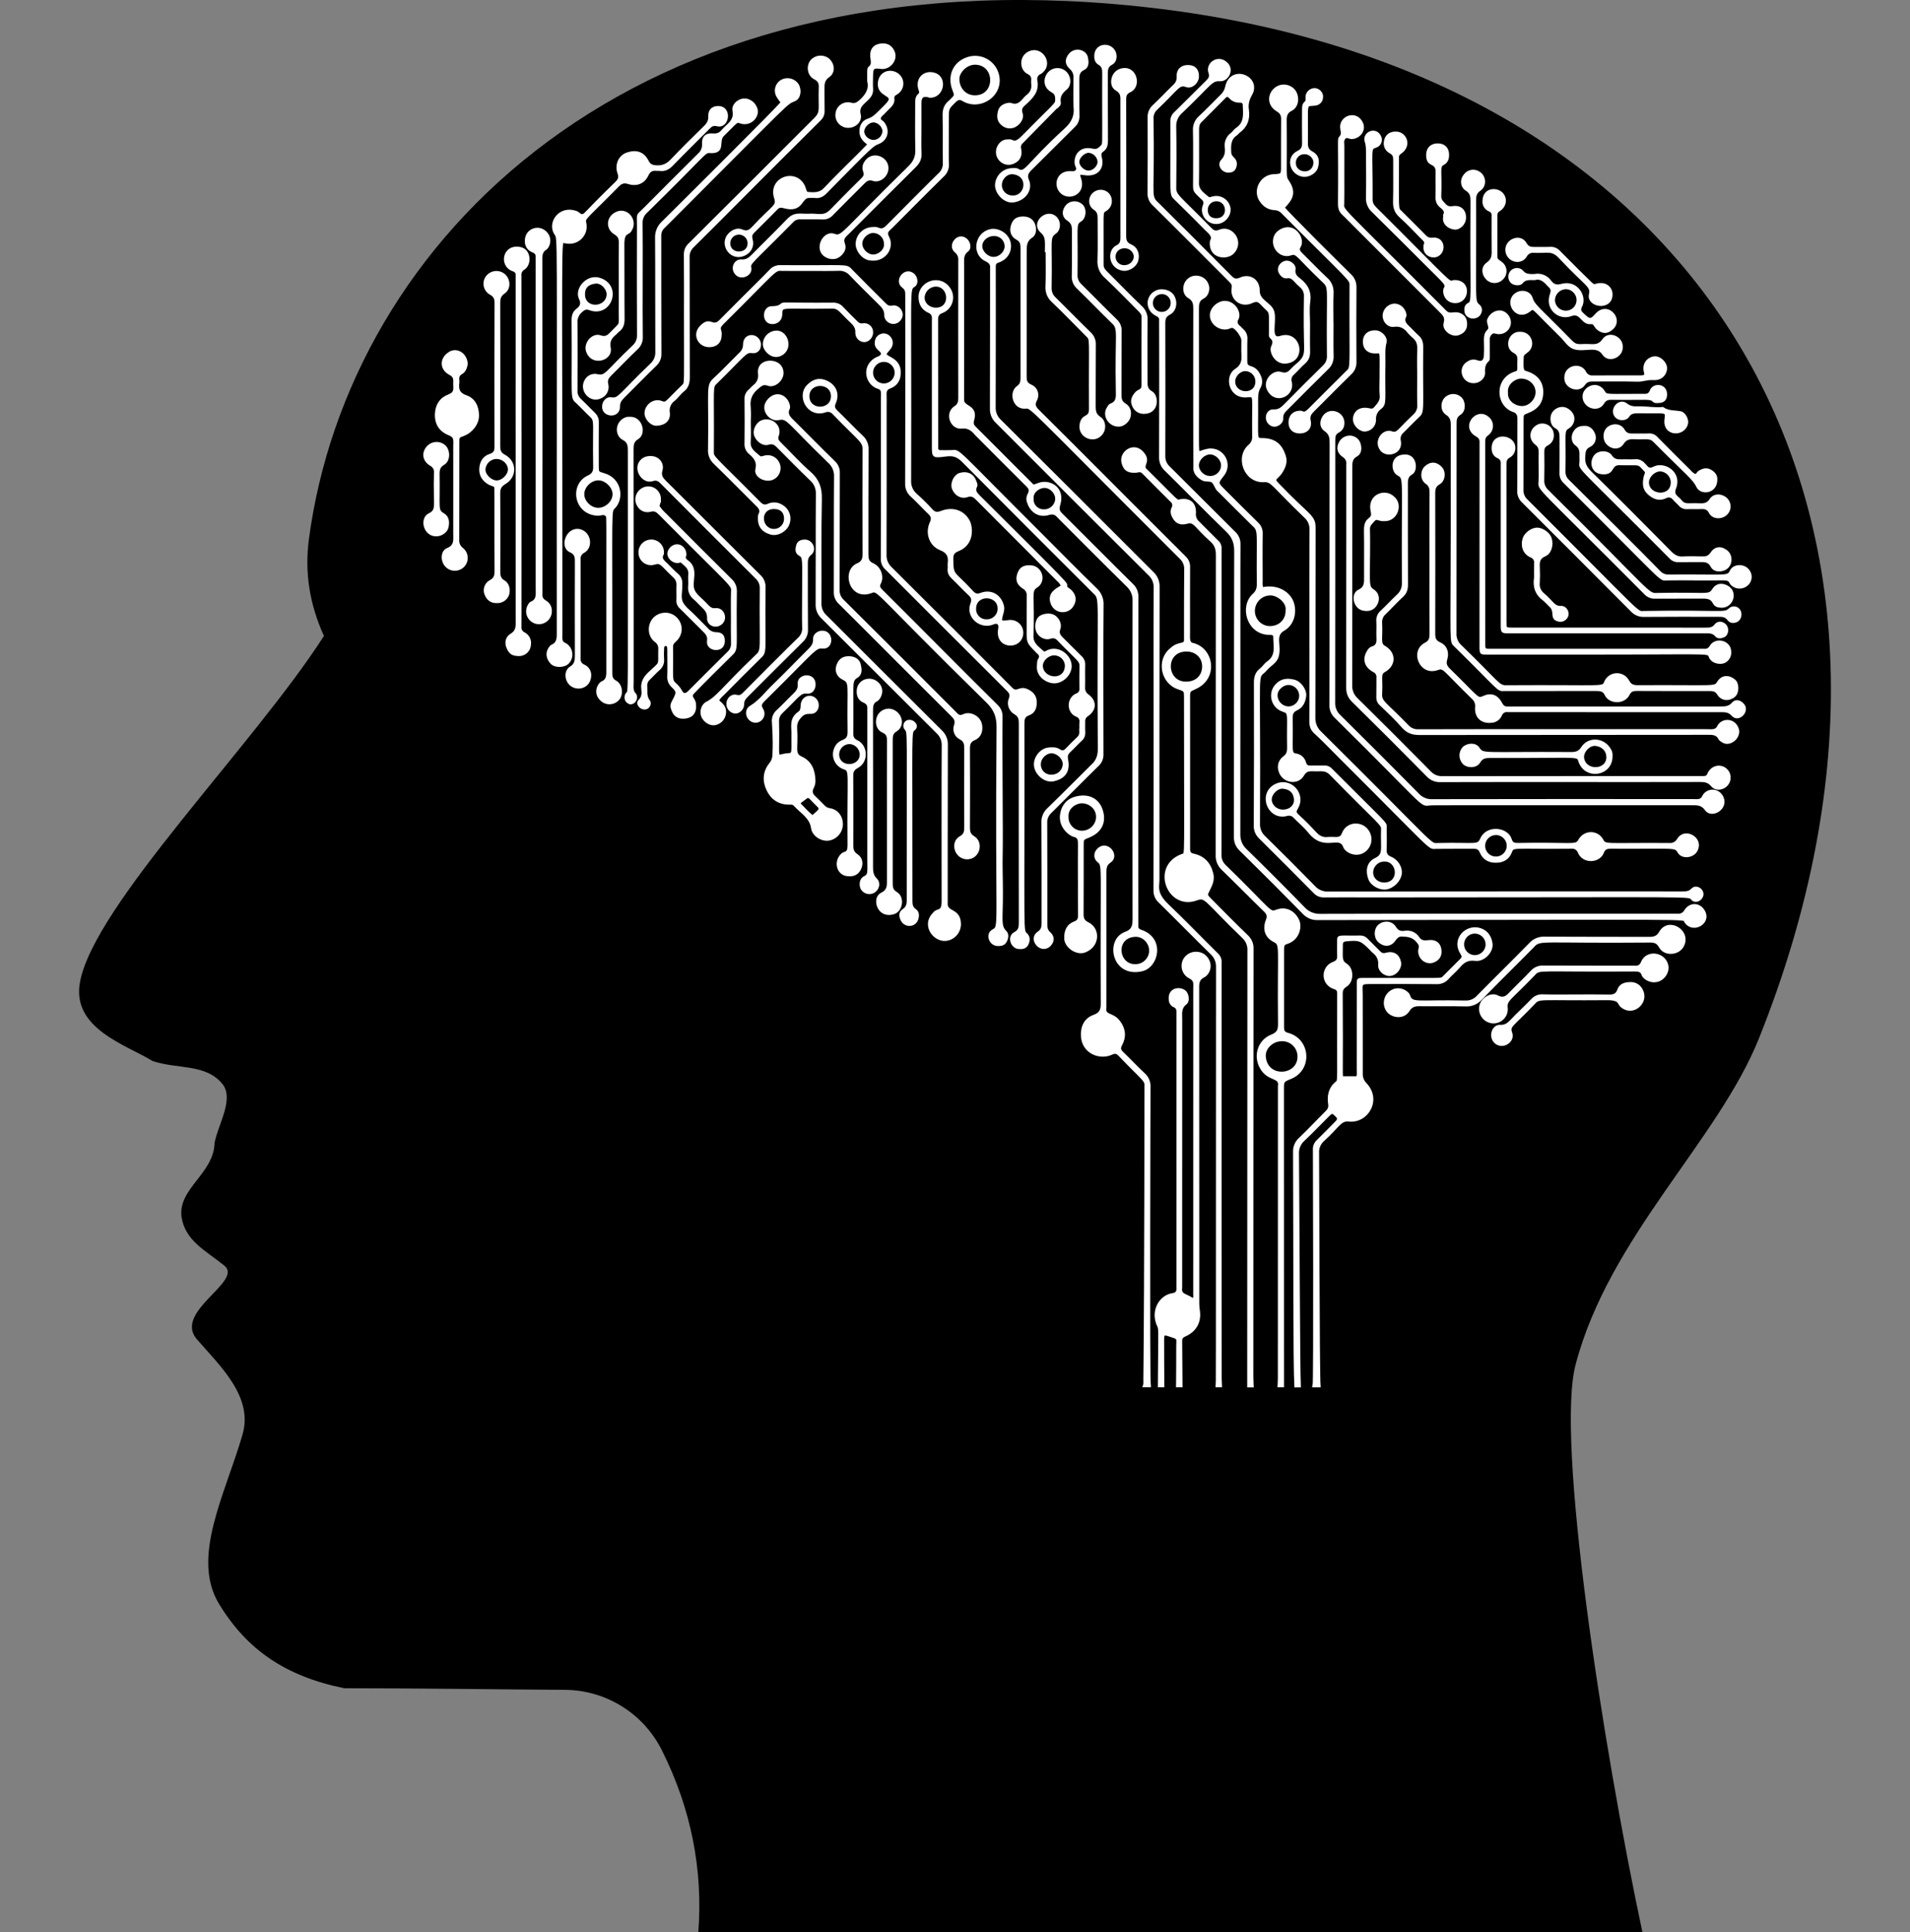 <?xml version="1.0" encoding="utf-8"?>
<!-- Generator: Adobe Illustrator 19.0.0, SVG Export Plug-In . SVG Version: 6.00 Build 0)  -->
<svg version="1.1" id="Layer_1" xmlns="http://www.w3.org/2000/svg" xmlns:xlink="http://www.w3.org/1999/xlink" x="0px" y="0px"
	 viewBox="697 -1950 3953.4 4000" style="enable-background:new 697 -1950 3953.4 4000;" xml:space="preserve">
<rect x="697" y="-1950" width="3953.4" height="4000" fill="#808080" stroke="none"/>
<style type="text/css">
	.st0{fill:#FFFFFF;stroke:#FFFFFF;stroke-width:4;}
</style>
<g id="Man_Head_Silhouette">
</g>
<path id="path19449_1_" d="M2142.4,2050h1954.2c-82.1-385.9-180.4-1020.7-138.1-1176.3c69.7-263.9,294.8-463,379.4-674.6
	c430.4-1075.4-95.5-2011.7-1285-2136C2002.7-2046.6,1418.5-1450.2,1336.4-834c-8.7,66,0,131.9,31.1,200.4
	c-144.3,225.3-476.4,557.6-505,717C845,179.2,958.2,212.8,1013,246.4c52.2,17.4,109.5,5,144.3,47.3c24.9,31.1-8.7,83.4-16.2,122
	c-1.2,63.5-75.9,94.6-68.4,153.1c7.5,49.8,49.8,69.7,88.3,100.8c41.1,32.4-104.5,94.6-57.2,151.9c48.5,56,119.4,120.7,94.5,200.4
	c-36.1,123.2-105.7,251.4-48.5,347.3c57.2,94.6,136.8,150.6,260,175.5c151.7,0,304.1,2.3,456.7,3.3c85,0.6,162.3,48.9,200.4,124.9
	C2127.7,1794.3,2152.2,1920.1,2142.4,2050z"/>
<g>
	<path class="st0" d="M3289.6,14.6c0.6-10.4-3.6-20.4-11.3-27.4c-25.6-24.6-50.5-50.1-75.6-75.3c-9.2-9.2-8.8-9.2-3-20.5
		c5.2-10.2,9.7-20.5,6.7-32.8c-5.2-21.4-17.7-35.1-39.3-39.6c-9.7-2-8.8-7.9-8.8-18.5c0-102.5,0-205,0-307.5
		c0-13.1,0.3-12.8,13.2-18.6c45.6-20.5,36.3-81-5-91.4c-9.8-1.6-8.3-11.7-8.3-22.3c0-45.5-0.2-91,0.1-136.5
		c0.4-7.8-2.6-15.4-8.3-20.7c-194-193.5-191-191.6-304-303.7c-11.8-11.8-6.4-16.7-3.4-24c4.4-10.9-0.8-23.4-11.8-27.8
		c-10.2-4.4-10.8-10.8-10.8-19.5c0.2-51.7-0.1-109.1,0.1-257.3c0-11.9-0.2-23.1,12.4-31c8.1-5.1,8.6-17.6,4.3-27.2
		c-4.1-9.1-12.5-13.5-24.6-12.8c-11.1,0.7-16.9,5.2-20.5,15.9c-3.8,11.3-1.1,22.3,9.9,28.2c8.7,4.7,9.7,10.6,9.7,18.9
		c-0.1,89.4-0.1,178.9,0,268.3c0,7.6-0.5,13.9-7.8,19c-16.8,11.5-8.9,44.5,14.7,43.5c15.6-0.2-9.1-19.3,321.9,311
		c6.6,5.9,10.3,14.4,10,23.3c-0.5,45.5-0.3,91-0.4,136.5c0,0,0,10.6,0,10.6c-0.2,10.9-12.8,3-28.2,17.1
		c-30.2,23.1-20.2,71.6,15.1,82.7c13,4.6,12.9,4.7,13.1,16.9c0,343.8,2.4,325-4.9,327.2c-65.3,22.7-30.8,114,28.5,92.8
		c20-7.1,14.6-0.7,96.4,78.1c7.7,7,11.8,17.2,11.2,27.6c0,0.1-0.4,902.2-0.4,902.2h9.4c-0.2-6.8-0.7-13.6-0.7-20.3
		C3289.3,604.5,3289.3,309.5,3289.6,14.6z M3151.1-537c-42.3-0.7-45.3-66.1,1.6-66.3c19.7-0.1,34.3,13.5,34.5,32.3
		C3187.5-552.2,3174.5-536.6,3151.1-537z"/>
	<path class="st0" d="M3541,85c42.9,0,85.7-0.3,128.6,0.2c9.4,0.7,18.6-3.2,24.7-10.4c7.2-8.3,16.1-15.1,23-23.5
		c16.9-20.7,31.6-13,38.6-14.2c15.5-1.5,30.5-18.7,28.4-33.9c-1.9-13.6-8.7-24.8-22.4-29.7c-28.9-10.3-60.1,20-40,50.6
		c3.2,4.9,3.1,8.2-1,12.2c-11.9,11.8-23.7,23.6-35.5,35.5c-6.3,6.7,2.7,4-160.1,4.6c-21,0.1-17.6-2.3-18,18.7
		c0,0,0.1,82.7-0.1,169.4c0,5.1,1.2,10.4-1.4,15.3h-30.6c-1.9-9.5,0.1-7.7-1-173.4c-0.1-8.1,3.6-12.3,9.6-16.2
		c13.7-8.9,13.7-34.8-0.1-43.5c-12.2-7.7-9-14.6-9.2-41.3c0-5.8,2.7-8.2,8.5-8.7c27.4-2.8,31.2-1.5,50.9,18.5c1.7,2,3.5,3.8,5.5,5.6
		c8.7,6.1,13.3,16.4,12.2,26.9c-0.8,11.5,11.9,21.7,22.8,20.6c12.5-1.2,22.8-14.7,20.5-26.6c-2.9-14.6-13.2-21.7-29.1-17.6
		c-4.8,1.9-10.3,0.4-13.5-3.6c-8.4-8.6-17-17-25.5-25.5c-3.3-4.1-8.3-6.5-13.6-6.5c-42.2,1-46.7-3.1-46.6,7.5
		c0.2,10.5-0.3,20.9,0.1,31.4c0.4,8.2-1.4,12.4-10.4,15.8c-19.2,7.4-23.9,32.5-8.5,46.3c9.7,8.8,19,3.8,18.9,17.1
		c-0.6,190.3,1.8,179.5-3.7,184c-14.6,11.9-17.5,27.9-14.9,45.3c1.1,7.2-1.7,11.5-6.5,16.2c-18.2,18-35.6,36.9-54.2,54.5
		c-8.2,7.2-12.6,17.8-12,28.7c0.9,208.3-0.1,435,2.7,484.7l0,0h9.4c-1.7-31.5-3-396.8-3.8-481.5c-0.6-10.9,3.9-21.6,12.2-28.8
		c17.1-16.1,33.3-33.2,50-49.8c8.3-8.3,9.1-7.9,17.4,0.4c4.6,4.5,3.5,8-0.3,11.9c-6.6,6.7-36.2,36.7-38.7,38.9
		c-5.5,4.9-8.4,12.1-7.8,19.5c0,3.2,1.7,483.3-0.7,489.3h12.6c-2.3-25.1-2.9-469.1-3.1-483.1c-0.7-10,3.4-19.7,10.9-26.3
		c33.2-30.2,35-42.5,52.7-40.8c38.5,4.1,66.4-42.9,35.3-75.9c-5.9-5.9-9-13.9-8.5-22.2c0.2-53.9-0.2-107.7-0.1-161.6
		C3515.3,84.1,3511.2,85,3541,85z M3748.8-19.4c13.1-0.4,24.1,9.6,25.1,22.6c0.9,13.6-9.6,25.3-23.3,25.9
		c-13.4,0.5-24.6-9.9-25.1-23.3C3725-7.7,3735.4-18.9,3748.8-19.4z"/>
	<path class="st0" d="M3362.1,189.8c-10.2-2.8-9.3-8.7-9.3-18.3c0-166.2-0.1-156.9,0.2-160c0.9-10.4,6.6-7.4,15.5-12.8
		c16.6-9.1,22-31,15.3-44.6c-8.7-17.6-25.6-26-43.7-19.4c-16.4,6-8,4.3-107.6-92.8c-6.4-6.1-9.8-14.7-9.2-23.5
		c0-0.2,0.2-632.2,0.2-632.3c0.5-6.3-2.1-12.4-7.1-16.4c-13.1-12.7-25.7-26-38.8-38.8c-5.2-4.4-7.9-11-7.2-17.8
		c1.3-20.7-10.5-31.2-30.8-27.6c-7.7,2.5-4.6,1.8-69.5-62.2c-12.9-9.9,11.5-18.2-10.4-39c-18.2-17.2-45.8,2.9-39,24.8
		c3.3,12,10,17.3,22.5,17.6c10.9,0.7,12.9-4.7,20.4,2.9c19.1,19.3,38.2,38.6,57.6,57.7c4.2,3.2,5.4,9.1,2.9,13.7
		c-2.5,4.6-2.8,10.1-0.8,15c5.8,14.2,14.9,20.6,30.9,16.2c15.4-4.3,15.6,7.2,49.7,37.6c9,8,11.8,16.9,11.8,28.8
		c-0.3,207.1-0.1,414.2-0.4,621.4c-0.5,11.4,4.2,22.4,12.7,30c29.3,28.3,57.8,57.5,87,85.9c6.2,6,7.2,11.2,4,19.1
		c-7.1,18-2.1,34,14.4,42.8c16.2,8.6,9.1,3.9,10.9,172c0.1,12.2-2.5,18.7-15.3,23.7c-26.7,10.5-36.4,42-22.4,66.6
		c15.3,28.1,41.3,17,37.5,38.4c0,0.4-0.1,603.7-0.1,604.1c0,5.7-0.5,11.5-0.7,17.2h9.4c0-205-0.1-410-0.1-615.1
		c0-16.6,0-16.6,15.7-23.1c0.7-0.3,1.5-0.6,2.2-0.9C3412.2,261.9,3406.8,201.1,3362.1,189.8z M3315,237.2
		c-1.4-17.6,15.5-33.5,34.1-33.8c19.4-1.2,35.7,14.4,35.5,33.8C3384.7,278.9,3318.6,284,3315,237.2z"/>
	<path class="st0" d="M3223.6,42.7c0.6-6.8-2.2-13.4-7.3-17.9C3182-9,3148.7-43.7,3113.9-76.9c-27.8-26.5-17.7-39.9-19-57.2
		c-0.2-200.3-0.1-400.7,0.3-601c0.4-11.4-4.3-22.4-12.8-30c-104.9-105-210-210-315.3-314.7c-7.6-7-11.7-17.1-11.2-27.5
		c0.4-92,0.3-287.2,0.2-290.3c-0.3-11.4,6.1-8.8,14-13.8c17.2-8.9,22.9-30.9,12.2-47c-7-11.2-23.4-18.3-35.2-15.3
		c-31.3,6.7-37.4,50-9.4,62.7c7.9,3.9,11.5,8.1,10.6,16.5c0,0,0,214.6-0.3,290.3c-0.4,10.9,4,21.4,12.1,28.6
		c104.9,105.1,210,210,315.2,314.8c7.8,7,12,17,11.6,27.4c-0.8,104.9,0.4,253.4-0.4,626.1c-0.3,9.3,3.5,18.3,10.5,24.5
		c35.8,35.2,70.9,71.1,106.8,106.2c8.1,7.2,12.6,17.7,12.2,28.6c-0.5,947.3,0.2,842.8-1,867.7l0,0h9.4c-0.2-6.3-0.7-12.5-0.7-18.8
		C3223.5,899.5,3223.4,44.2,3223.6,42.7z M2728.2-1441.5c0.8-12.7,12.9-22.4,27.2-21.9c12.5,0.1,22.7,10.2,23,22.7
		c0.2,12.9-12.1,24.8-25.4,24.5C2740.1-1416.5,2727.5-1429.5,2728.2-1441.5z"/>
	<path class="st0" d="M3095.6,919.8L3095.6,919.8L3095.6,919.8z"/>
	<path class="st0" d="M3152.8,30c-13.3,12.9-9.9,35.2,6.7,43.6c11.3,5.6,9.3,12.2,9.3,22.1c0,679.7,0,620.3-0.1,633.8
		c0,3.3,1.4,7.4-3.1,9.5c-14.8-10.4-26-7.7-23.7-23.8c0-0.6,0.1-554.7,0.1-555.4c0-11.6-2.4-23.4,9.6-32.4c6-4.4,4.5-17.3-0.1-23.3
		c-8.4-10.9-36-10.1-33.4,15.4c0.2,5.9,3.7,11.2,9.1,13.6c6.1,2.6,7,7.1,6.8,12.6c0,0,0,559.6,0,560.1c0,3.7-0.2,7.3,0,11
		c0.5,7-2.7,11-9.5,11.9c-25.4,3.6-43.3,32.4-32.2,61.7c5.5,14.7,4.2-8.8,3.3,129.3h9.4c-0.2-32.2-0.5-64.4-0.4-96.7
		c0-11.2,1.4-12.1,11.5-8.8c21.7,7.2,17.4,4.1,17.5,24.4c0.2,27-0.2,54-0.4,81.1h9.4c-0.2-31.4-0.4-62.7-0.7-94.1
		c-0.1-6.1,2.7-8.7,8.3-11.2c22-9.8,31.8-28.6,28.3-51.7c-0.7-4.6-1.1-9.3-1.2-14c0-218.6,0-437.2-0.2-655.8
		c0-9.6,1.4-16.3,11.3-21.4c11.3-5.8,18.8-25,4.8-40.6C3183.6,20.2,3164.9,18.5,3152.8,30z"/>
	<path class="st0" d="M3076.4,300.2c0.6-10.4-3.7-20.5-11.6-27.3c-15.3-14.2-29.5-29.6-44.6-44.1c-5.3-5.1-6.3-9-2.5-16
		c9-16.6,7.4-33.1-4.2-48.3c-13.6-18.3-31.1-10.2-28.4-28.7c0.2-2.7,0-257,0-279.3c0-9,0.3-16.5,9.5-22.6
		c18.5-12.1-4.2-42.9-23.4-27.2c-8.4,7-10,18.8-1.7,26c12,10.4,6.5-3.9,7.9,293.7c0.1,13.3-1.9,21.1-16.6,26.4
		c-17.5,6.2-25.4,21.9-24.5,41.4c1.7,35.6,37.7,48.6,62.1,37c6.4-3,10.2-2.2,15,2.7c51.3,53.5,55.1,51.7,54.4,64.6
		c0,0,0.1,389.7-2.2,607.1c-0.1,4.7,0.7,9.4-1.2,13.9h12.6C3074.5,905.5,3076.3,303.4,3076.4,300.2z"/>
	<path class="st0" d="M4170-212.3c-3.5,6.4-10.5,10-17.7,9.3c-135.1-0.9-132.2,3.7-138.8-8.6c-9.4-17.2-35.4-20-47.6,0.4
		c-6.9,13.5-13.2,6-126.4,8.1c-20.5,0.4-9.8-11.2-24.4-21.8c-12.6-10.7-42-11.5-52.2,11c-7.2,16-10,9.1-90,10.9
		c-17.1,0.6,0.2,9.5-242.3-230.7c-8.8-8-13.5-19.5-13-31.4c0.5-130.7,0.2-261.5,0.5-392.2c0.1-25.9-11.3-23.3-76.3-91.4
		c-10.2-10.7-3.4-8.9,6.4-21.8c7.3-11.1,12.7-22.3,8-36.5c-7.6-22.7-20.7-33.3-44.6-34.2c-16.5-0.7-11.9,6.7-12.5-81.3
		c-0.1-9,0.5-17.5,5.2-25.7c5.4-9.4,3.4-19.2-1.9-28.2c-11.1-20-25.9-8.4-25.7-25.6c0.2-15.2-0.3-30.4,0.2-45.5
		c0.8-7.9-2.6-15.7-8.8-20.6c-2-1.6-3.5-4-5.5-5.5c-5.6-4.3-7.8-9.7-4.1-16c7.3-12.4-6.8-38.7-30.6-35.3
		c-13.5,2.9-24.4,14.7-24.7,26.8c-0.5,17.5,18.3,31.8,35.6,27.4c3.4-0.9,6.6-3.5,10.3-2.2c6.9,2.3,19.1,19.1,19.3,26.7
		c0.2,10.5-0.5,21,0.2,31.4c0.9,13-2.2,22.6-14.2,30.3c-21.6,13.7-12.7,58.8,24.3,55c16.8-0.4,11.1-6.7,12.1,82.3
		c0.6,7.3-2.3,14.4-7.8,19.1c-28.6,24.4-9.2,76.3,30,74.2c17.1-0.9,15.7,7.4,85.7,74.4c7.3,6.7,11.3,16.3,10.7,26.2
		c-0.4,65.9-0.2,131.8-0.2,197.7l0,0h0c0,179.1,0.2,170-0.1,197.7c-0.1,9.9,1.8,17.7,9.8,24.9c16.6,15,32.1,31.4,48,47.3
		c199.6,198.9,186.4,191.8,202,190.9c26.1-0.4,52.3,0,78.4-0.2c7-0.1,11.3,1.5,14.4,8.8c5.8,13.8,16.8,20.3,32.2,20.1
		c14.8-0.2,25.4-6.7,30.5-20.1c4.9-12.9,1.9-7.6,125.3-8.9c6.8-0.8,13.1,3.3,15.3,9.7c9,21.8,42.1,20.4,49.8,0.1
		c3.3-8.7,8.6-9.9,16.6-9.8c134.4,0.8,132.4-3.7,140.2,9.5c8.2,13.8,36.3,9.6,39.5-11C4215.7-217.8,4183.3-234.6,4170-212.3z
		 M3251.7-1159.3c-0.6-12.2,10.9-24.5,23-24.5c12.5,0.3,22.5,10.3,22.7,22.8C3298.1-1129.8,3253-1131.9,3251.7-1159.3z
		 M3817.6-197.6c-0.9,13.4-12.4,23.5-25.8,22.6c-13-0.7-23.1-11.7-22.8-24.7c0.4-13,10.9-23.5,23.9-23.7c0.7,0,1.4,0,2.1,0
		C3808.4-222.5,3818.5-210.9,3817.6-197.6z"/>
	<path class="st0" d="M3305.3-215c37.5,37.1,74.8,74.5,111.9,112.1c5.3,5.8,12.8,9,20.7,8.6c31.9-0.3,63.8,0,95.6,0
		c702.2,0,656.9-2.9,666.2,6.1c10.4,10.1,28.9-6.8,17.9-19.5c-4.4-5.3-13.1-7.1-18-1.7c-6.4,7.1-13.7,6.6-21.5,6.6
		c-182.7,0-381.9-0.3-732.1,0.3c-10.9,0.5-21.3-3.9-28.6-12c-34-34.8-68.3-69.2-103.1-103.2c-7.7-7-11.8-17.2-11.3-27.6
		c2-353.2-7.2-292,15.4-319.2c7.6-8.6,19.5-14.6,22.9-25.3c7.8-24.1-8.7-44.2,13.2-56.6c17.9-10.2,25-33,19.3-53.7
		c-6.3-22.7-32.2-39.2-63.7-32.3c-2.6-6.5-1.6-11.7-1.6-16.9c-0.1-31.9-0.4-63.8,0.1-95.7c0.5-8.3-2.9-16.4-9-22
		c-23.2-22.6-46.1-45.6-69-68.5c-14.6-14.6-14.5-14.7-2.2-30.4c17.9-21.9,2.4-53-24.1-53.7c-9.2-0.4-17.1,3.2-25.2,5.8
		c-4-5.9-1.7,15.1-2.5-298.2c0-9.5,1-16.7,10.8-21.7c7.7-4,11.1-12.6,10.6-21.4c-3-24.7-35.9-30.8-47.2-8.8
		c-4.9,10.3-3.2,23.5,6.8,29.3c10.7,6.2,11.4,14.3,11.3,24.7c-0.4,141.1,0.1,325.4,0.1,325.4c-1.3,12.7,6.4,21.3,17.3,27.3
		c6.7,3.7,15.9,0.2,20.8,5c5.2,5.1,6.3,14,12.9,18.9c0,0,53.2,53.3,71.1,70.8c13.2,11.9,8.1,14,9.3,121c0.1,8.9-1.7,15.7-8.7,22
		c-27.6,24.6-12.5,80.7,31.7,81.7c4.7,0.1,11-0.2,11,5.9c-0.1,18.6,6.6,39.1-13.7,52.9c-5.5,3.7-9.1,10.2-14.4,14.3
		c-9.2,7.1-11.9,15.9-11.9,27.3c0.3,98.3,0.2,196.6-0.3,295C3293.3-232,3297.6-222,3305.3-215z M3199.2-962.9
		c-12.7-1.1-23.5-13-22.6-25.1c0.9-12.6,14.3-24.3,26.6-23.2c13.1,1.2,24.5,14.2,23.1,26.4c0,0.1,0,0.2,0,0.3
		C3224.9-971,3212.7-961.3,3199.2-962.9z M3326.9-652c-18.5,0.7-34-13.9-34.5-32.5c-0.4-18.9,14.6-34.6,33.5-35
		c15.2-0.6,36.9,16.1,34,33.2c0,0.4,0,0.9,0,1.3C3360-668.5,3347.8-652.8,3326.9-652z"/>
	<path class="st0" d="M4185.3-65.2c-3.2,6.1-9.8,9.5-16.6,8.6c-0.6,0-372.7,0-373.3,0l0,0v0c-121.8,0-243.6-0.2-365.4,0.3
		c-13,0.5-25.6-4.8-34.3-14.5c-39.4-40.5-79.3-80.4-119.7-119.8c-9.2-8.4-14.2-20.6-13.7-33.1c0.4-498.5-0.1-523.7,0.3-599.3
		c0.4-9.4-3.4-18.5-10.3-24.8c-45.4-44.8-90.2-90.2-135.5-135.1c-6.6-5.9-10.1-14.5-9.8-23.3c0.3-91.5,0.3-183.1,0-274.6
		c0-9,1.4-14.9,10.6-19.6c12.8-6.5,15.6-24.5,7.8-37.1c-7.1-11.4-25.6-15.4-37.6-8c-13,7.3-17.4,24-9.4,36.7
		c8,13.7,20.7,9.5,19.8,22.1c0.3,10.6,0.3,201.9-0.1,282.5c-0.5,10.4,3.8,20.5,11.5,27.4c42.5,41.8,84,84.6,126.9,126
		c12.8,12.3,17.2,24.9,17.1,42.4c-0.6,196.7-0.3,393.4-0.6,590.1c-0.6,10.4,3.5,20.5,11.1,27.6c44,43.2,87.6,86.9,130.8,130.9
		c7.7,8.4,18.8,13,30.2,12.4c804-0.6,755.3-2.8,760,5.3c15.1,24,52.7,3.4,39.2-21.3C4215.6-79.9,4195.4-81.2,4185.3-65.2z
		 M3081.3-1322.8c0-11.3,9.2-20.4,20.5-20.4c10.8-0.2,20.4,8.3,20.4,20.5c0,11.3-9.2,20.4-20.5,20.4
		C3090.3-1302.3,3081.2-1311.5,3081.3-1322.8z"/>
	<path class="st0" d="M2856-950.5c-7.1,0.5-12.8,3.9-20.2,5.8c-12.3-12.2-24.9-24.7-37.4-37.3c-27.4-27.3-54.7-54.7-82-82.1
		c-4.4-4.4-7.5-7.9-5.1-16c9.3-31.8-22.2-25.5-20.8-43.5c0,0,0-205.6,0.1-279.3c0-10.2-1.6-20.2,9-28.1c6.9-5.1,4.2-17.7-2.7-23.5
		c-17.2-14.5-37.5,12.5-22.4,25.2c5.6,4.4,8.7,11.4,8,18.6c-0.2,94.7-0.2,189.3,0,284c0,8.3-1.1,14.5-9.3,19.5
		c-19.3,13-7.4,44.7,14,42.4c13.4-1.5,21.7,4.4,29.3,13.8c2.8,3.2,92.1,92.3,106.4,106.5c14.4,14.3-5.3,16.7,2.4,35.8
		c6.6,18.5,22.8,28.5,41.7,23c9.1-2.7,14.8-1.1,20.2,5.6c2.8,3.1,106.1,106.4,143.2,142.8c8.8,8.1,13.5,19.7,12.8,31.6
		c-0.3,219.1-0.3,438.2,0,657.3c0,14-1,23.5-17.1,29.4c-40.1,14.6-26.4,91.9,34.8,77.5c32.8-7.8,45.5-65.8-1.9-81.8
		c-6.4-2.2-8.2-5.1-7.9-11c0,0-0.3-329.2,0.2-679.3c0.5-9.8-3.3-19.4-10.5-26.1c-49.1-48.4-97.6-97.5-146.6-146.1
		c-6.1-6-7.2-10.5-4.5-19.7C2898.6-935.5,2877.4-952,2856-950.5z M2857.6-893.7c-13.2,0.4-24-10.6-23.1-23.8
		c-1.7-13.3,11.2-23.6,23.2-24.4c13.1-0.8,25.4,11.5,25.4,24.4C2883.1-905.2,2872.1-893.2,2857.6-893.7z M3077.6,18.7
		c-0.7,16.4-14.2,29.2-30.6,29.2c-37.8,0.6-43.9-59.4,0.4-60.7C3064.1-13.2,3078,2,3077.6,18.7z"/>
	<path class="st0" d="M1865.9-617.6c-8.4-3.5-6.8-10.1-6.8-23.7c0-855.2-3.4-808.5,6.1-807.2c6.9,0.9,11.3,1.8,17.8,0.3
		c18-3.9,29.5-21.7,25.6-39.7c-2.5-11.4-1.1-7.3,67.3-76.9c6.3-6.4,11.5-9.4,21.7-6.2c17.6,5.6,32.2-0.8,39.6-16.5
		c4.5-9.5,10.3-11.9,19.4-10.8c2.1,0.2,4.2-0.2,6.3,0.1c10.8,1.5,18.4-3,25.9-10.8c24.6-25.6,50.1-50.4,75.2-75.6
		c4.9-4.9,8.9-8.2,17.5-6c23.8,6,30.2-40.2-0.3-37.9c-10,0.7-16.8,7.6-16.2,18.9c0.5,9.4-3,15.6-9.4,21.8
		c-23.2,22.6-46.3,45.4-68.6,68.9c-9,9.5-18.3,13.9-31.6,13.1c-8.7-0.6-13.7-2.6-17.9-10.9c-9.1-17.7-23.8-21.9-42.4-15.7
		c-16.3,5.4-24.1,23.6-18,41c3,8.4,1.1,13.3-4.8,19.1c-67.3,65.4-63.5,66.4-69.6,67.5c-4.6,0.8-7.9-4.5-12.2-6.2
		c-34.3-13.2-58.7,20.8-45,44c8.7,14.7,5.4-40.8,5.9,824c0,12.3,1.2,24.3-13.1,29.9c-0.4,0.3-0.8,0.7-1.1,1.1
		c-11.4,12.6-7.3,26.4,1.3,34.9c8.3,8.2,26.8,7.3,34.5-0.9C1884.9-590.6,1880.1-610.8,1865.9-617.6z"/>
	<path class="st0" d="M2770.9-102.3c0-27.2-1.2-54.3-0.5-81.4c1-34.8-1.1-191.3-0.3-282c0.5-8.9-3-17.5-9.5-23.6
		c-73.7-72.7-145.3-145.7-238.4-238.3c-4.6-4.6-7.3-8.4-4-14.7c7.3-13.6,0.6-33.2-14.4-39.9c-10.8-4.8-11.3-11.6-11.3-20.9
		c0.1-72.2-0.2-144.3,0.3-216.5c0.5-10.4-3.8-20.5-11.7-27.4c-17.8-16.9-34.7-34.8-52.3-51.9c-5.4-5.3-7.1-9.2-3.6-17.2
		c8.8-20.1-0.6-38.4-21.4-45.7c-13-4.6-24.1-0.2-33,8.3c-24.4,20.7-3,67,33.8,55.4c6.3-2.7,13.5-0.9,17.8,4.5
		c54.3,56.6,62.8,56.7,61.9,75.6c-0.3,71.7-0.3,143.3,0,214.9c0,9.8-1.7,16.2-11.8,20.8c-32.1,12.8-16.4,74.4,27.4,58.3
		c15.9-5.8-1.2-10.1,240.6,227.3c15.3,15,21.3,30,21.2,51.8c-3.7,426,6.7,411.7-10.2,421.1c-13.3,7.9-5.4,29.1,9.5,30
		c7.1,0.4,13.9-0.3,17.7-7.2c3.8-6.8,5.1-15.2-0.3-20.5C2766.2-33.7,2771-45.4,2770.9-102.3z M2370.4-1129.6
		c-0.2-31.4,48.5-31.1,48.5-0.3C2418.9-1098.5,2370.6-1098.2,2370.4-1129.6z"/>
	<path class="st0" d="M2840.9-498.1c-0.7-12-7.7-18.9-17.8-23.5c-16.9-8-21.3,9.2-33.3-4.5c-2.8-3.1-156.3-156.7-248.5-248.3
		c-7.6-7-11.8-17-11.3-27.4c0.4-103,0.2-206,0.2-309.1c0-7.3,0.3-14.7-0.1-22c-0.4-7.6,1.5-12.2,9.7-15.2
		c10.7-3.7,18.2-13.3,19.2-24.6c2.1-17-3.3-27.9-18.5-36.1c-16.2-8.7-10.6-7.7-0.6-21.5c9.7-14.5-5.3-32.5-19.7-26.4
		c-7.3,3.1-10.7,9-10.7,17.4c0,7.2,4.5,11,9.4,15.3c5.5,4.8,4.3,9.8-2.2,13.1c-2.9,1.1-5.7,2.4-8.5,3.9
		c-26.9,17.6-17.5,52.2,5.8,59.7c10.4,2.9,8.3,9.5,8.3,23.7c0,269.3,0.1,277.5-0.2,329.4c-0.5,8.4,2.9,16.5,9.2,22
		c0.9,0.8,179,179.3,251.7,251.4c5,5,6.8,9.4,4.2,16.6c-5,11.7-0.3,25.2,10.9,31.3c8.9,5.3,9.7,12,9.7,20.8
		c-0.2,137.5-0.2,275.1,0,412.6c0,9-1,15.7-10.1,20.6c-14.4,7-7.7,29.8,7.5,31.4c7.1,0.7,14.1,0,17.9-6.8c4-7.2,4.9-15.7-1.3-21.9
		c-9.3-9.5-5.8,16.9-6.4-435.7c0-8.9,0.6-15.5,10.9-19.2C2838.2-475.4,2841.6-486,2840.9-498.1z M2524.5-1154.3
		c-13-1-22.9-12-22.4-25.1c0.6-13.9,12.6-24.4,26.2-23.4c13.4,1,23.4,12.7,22.4,26.1C2549.6-1163.2,2537.9-1153.2,2524.5-1154.3z"/>
	<path class="st0" d="M2414.1-275.1c-4.6-0.7-8.9-3-12-6.5c-6.2-6.3-12.4-12.7-18.9-18.8c-5.5-5.2-7.9-10.3-4.3-18
		c2.5-4.6,3.9-9.7,4-15c-0.5-21.2-6.9-39.5-27.4-48.8c-16.4-7.5-7.8-17.6-10.5-60.7c-0.7-10.4,3.3-17.5,10.3-24.7
		c5.9-6.2,12-6.8,19.6-6.7c14.8,0.9,20.5-20.2,8-30c-10.7-7.9-24.9-1.4-26.5,12.3c-0.7,6.2,0.3,12.7-5.9,16.9
		c-19.3,13.1-12.5,30.7-13.4,46.6h0c0,49.7,2.8,35.6-21.1,41.6c-12.6,3.5-6.8-0.1-8.5-69.5c-0.4-7.3,2.7-14.4,8.2-19.3
		c34.5-33,37-42.2,52.5-40.5c8.8,1,14.8-7.2,15-16.5c0.6-25-35.4-20.9-33.1-1.3c1.1,9.5-3.6,15.5-10,21.6
		c-11.4,10.8-21.9,22.5-33.4,33.1c-7.4,6-11.2,15.5-9.9,25c0.5,4.7,0.3,9.4,0.7,14.1c1.1,17.7,1.2,35.5,0.3,53.3
		c-0.2,6.7-2.7,13.2-7.1,18.3c-12.9,16.2-13.9,34.8-5.5,53c8.4,18.3,23.3,28.9,44.3,29.2c4.1,0.1,8.6-0.8,11.8,2.8
		c13.5,15.2,33.8,25.3,36.6,48.7c3,16.2,23.3,26.5,37.3,22.4c14.7-3.7,24.8-17.1,24.5-32.2C2439.4-259.7,2430.3-272.6,2414.1-275.1z
		 M2378.9-260.3c-10.4-7.7-18.1-17.4-26.8-25.8c0.3-1.3,0.9-2.5,1.6-3.5c21.3-14.9,11.6-15.6,36.8,8.5
		C2397.4-274.7,2391.5-271.9,2378.9-260.3z"/>
	<path class="st0" d="M2645.7-890.6c-8.7,3.3-14,3.1-20.3-3.9c-10.2-11.2-21-21.9-32.3-32c-8.3-7.2-12.8-17.8-12.2-28.8
		c1.4-418.1-4.3-393.2,9.1-403.4c6.8-5.2,4.2-18.1-2.5-23.6c-18-14.5-38.6,13.9-21.7,26.2c6.4,4.7,6.9,9.6,6.9,16
		c0,0,0.4,188.5-0.2,390.7c-0.5,9.9,3.6,19.5,11.1,26c12.3,11.3,23.5,23.8,35.6,35.4c6.2,5.9,8.6,10.5,4.3,19.8
		c-10,21.6-1.5,46.8,20.2,55.3c15.5,6.1,18.6,15.1,16.9,29.1c-0.5,3.6,0.3,7.4-0.1,11c-1,8.1,2.3,13.8,8,19.3
		c11.7,11.2,22.7,23.2,34.6,34.2c6.2,5.7,7.6,10.8,4.5,18.9c-10.5,28,19.8,52.3,45.6,40.9c8.8-3.6,13.5,1,12,10.4
		c-4.1,20.9,6.9,31.5,19.1,33.2c31.2,3.8,39.2-36.1,13.5-47.1c-4.9-1.8-10.2-2.2-15.4-1.1c-14.5,1.9-15.1,0.8-11.1-14.1
		c1.4-5.3,3.3-10.6,1.9-16.8c-5.1-22.2-24.5-34-46-25.8c-8,3-12.4,1.3-17.5-4.3c-39.8-43.7-41.1-30.9-41.5-68.2
		c-0.1-9.2,2.7-13.8,11.4-17.3c29.1-11.3,30.3-40.6,24-58.3C2694.2-889.7,2671.7-900.6,2645.7-890.6z M2763.9-690.2
		c0.1,13.8-11.4,24.7-25.1,24.2c-13.2,0.3-23.9-10.6-23.4-23.8C2715.2-722,2763.8-720.7,2763.9-690.2z"/>
	<path class="st0" d="M2869.8-18.5c-6.7-5.8-7-12.1-7-19.5c0-69.5,0.1-139.1-0.2-208.7c-0.4-8.3,3-16.3,9.1-21.9
		c32.8-32.3,64.9-65.2,97.8-97.3c6.5-6,10-14.5,9.5-23.4c-0.2-31.4-0.5-264.5,0.2-307.5c0.9-12.9-4.2-25.6-13.8-34.2
		c-37.2-36-73.4-73-110-109.6c-183-182.2-171.2-177.2-188.1-175.7c-5.1,0.4-24.1,0.2-25.1,0.1c-3.3-0.3-5.6-3.3-5.3-6.6
		c0,0-0.1-205.5-0.2-265.1c0-8.3,2-13.1,10.7-16.1c18.6-7.4,26.1-29.8,15.8-46.9c-18.8-31.3-62.9-16.1-63,15.5
		c0,15,6.4,25.3,19.3,31.2c5.6,1.9,9,7.4,8.3,13.2c0,0,0-5.8,0,262c0,21.4-0.2,24.5,14.7,23.4c16-1.1,29.6-7.5,47.3,10.4
		c90.2,90.9,180.7,181.5,271.4,271.9c15.7,14.9,7.5,3.4,10.1,323c0.1,15.1-4,26.1-14.9,35.4c0,0-65.8,65.8-90.2,89.4
		c-8,7.4-12.3,18-11.6,28.9c0.5,68.5,0.2,137,0.3,205.5c0,8.5-0.2,15.6-8.9,21.4c-20,13.3,4.8,44,23.3,27.2
		C2877.4,0,2878.6-10.8,2869.8-18.5z M2608.8-1333.9c0.5-13.6,11.4-24.4,24.9-24.8c29.2-0.3,33.5,46.9,1.1,47.6
		C2620.4-1310.8,2608.9-1320.9,2608.8-1333.9z"/>
	<path class="st0" d="M4253.4-446.4c-4.9,9.8-11.9,7.8-26.3,7.8c-526.5,0-523.8-0.1-594.1,0.2c-8.3,0.5-16.4-2.8-22.1-9
		c-46.7-48.5-56.3-49.2-55.1-67.1c2-30.8-4.3-40.9,7.6-46.5c21.5-12.8,21.4-37.1-0.1-50c-11.8-5.9-5.8-16-7.5-49.9
		c-0.5-7.4,2.5-14.5,8.1-19.3c12-11.6,23.2-24.2,35.5-35.4c7.8-7,10-14.8,9.9-24.8c-0.3-68-0.2-135.9-0.2-203.9
		c0-9.8-1.2-19.2,10.1-25.5c10.9-6,9.2-38.7-14.7-37.3c-28.9,0-27.1,32-14.5,39.2c15.7,8.9,9.4,0.9,10.7,224.4
		c0.5,9.9-3.6,19.6-11.1,26.1c-11.5,10.6-22,22.4-33.5,33c-6,5.1-9.1,12.8-8.3,20.7c0.6,11.5-0.3,23,0.2,34.5
		c0.4,9.1-0.5,16.4-11,19.4c-4.6,1.3-7.4,5.6-9.7,9.8c-8.4,15.1-4.2,30,12.8,39.3c5.3,2.2,8.5,7.6,7.9,13.2
		c-0.2,13.6,0.1,27.2-0.2,40.8c-0.3,5.7,2,11.3,6.4,15.1c15.8,15.2,31.9,30.2,46.3,46.7c10,11.4,20.9,14.5,35.5,14.4
		c198-0.1,396-0.2,594-0.4c10.7,0,20.9-0.8,26.3,11.1c0.6,0.9,1.4,1.6,2.3,2.1c8.6,7,16.6,7.4,25.8,1.2c7.6-5.1,12.1-15.2,10.2-22.7
		C4288.5-462.9,4261.2-462.3,4253.4-446.4z"/>
	<path class="st0" d="M4222.3-301.6c-4.3,9.5-11.6,7.7-21.6,7.7c-179.8-0.2-359.5-0.1-539.2,0.2c-10.9,0.5-21.4-3.8-28.8-11.8
		c-54-54.7-108.3-109-162.9-163c-7.6-7-11.7-17.1-11.2-27.5c0.1-90.4,0.4-482.8,0.2-541.2c0-8.1-0.1-15.1,9.1-19.5
		c5.7-3.1,9.3-8.9,9.7-15.3c2.6-23.7-28.7-35.2-41.5-15.1c-6.2,9.7-6,21.5,3.7,28c10.5,7,11.3,15.6,11.3,26.5
		c-0.5,161.3,0.2,399.4-0.4,541.2c-0.6,9.8,3.3,19.4,10.5,26.1c185.9,183.2,175.3,183,194,180.8c11-0.9-30.6-0.6,542.3-0.6
		c11.4,0,22-0.9,30.2,11.1c11.7,17,45.3-1.3,34.7-25.6C4253-319.2,4229.4-316.2,4222.3-301.6z"/>
	<path class="st0" d="M4283.5-494.3c-7.7,9-16.8,8.7-26.7,8.7c-3.1,0-435-0.1-438.9,0c-6.4,0.3-9.9-1.7-13.2-7.9
		c-8.7-16.6-21.3-21.3-37.5-13.8c-12.4,5.8-9.3,2.6-70.8-57.4c-6-5.9-8.6-11.3-5.8-20.4c4.5-14.5-0.4-27.6-13.1-33.2
		c-10.3-4.6-11.9-10.8-11.8-20.6c0.2-96.7,0.2-193.5,0-290.2c0-9.1,1.6-15.2,10.4-20.3c10.5-6.1,12.1-23,4.4-31.8
		c-9.5-10.9-21.7-12.4-32.8-2.3c-9.3,8.4-9.4,25.8,1.3,33.2c7.9,5.5,9,11.6,8.9,19.7c-0.2,48.6-0.1,97.2-0.1,145.9
		c0,48.6-0.1,97.2,0.1,145.9c0.1,9.4-0.7,16-10.9,21.2c-29.8,15.6-10.4,65.2,25.1,52.9c14.1-4.9,10.3-0.9,72.9,59.9
		c5.4,4.7,8.2,11.8,7.2,18.9c-1.5,20.4,11.8,32.3,32,30.1c8.6-0.5,16.1-5.7,19.5-13.6c2.2-6.1,8.5-9.7,14.9-8.4
		c2.4,0.1,424.8,0,440.5,0c8.9,0,16.8,0.2,23.8,8.2c12.8,14.6,35.8-9.4,21.3-23.1C4297.9-499.3,4289.4-501.1,4283.5-494.3z"/>
	<path class="st0" d="M2714.6-420.1c11.6-4.8,15.7-17.8,12.9-30.8c-3.3-15.3-22.4-25.7-36.8-18.5c-10.3,4.5-13.1-2.9-19.3-8.4
		c-76.4-76.6-153-153.1-229.7-229.4c-6.1-5.7-9.3-13.8-8.8-22.1c0.3-80.5,0-161.1,0.4-241.6c0.4-8.8-3.2-17.4-9.8-23.2
		c-28.1-27.4-55.5-55.4-83.3-83c-7.9-7.8-16.7-14.9-10.2-27.8c2.2-8.5-7.2-27.5-24.2-27c-12.5,0.4-25.3,13.8-24.9,26
		c0.4,13.5,13.8,26.4,27.5,23.6c19.2-4,16,3.7,104.3,89c8.5,7.6,13.2,18.6,12.6,30.1c-0.6,79.5-0.2,159-0.5,238.5
		c-0.4,8.8,3.2,17.4,9.7,23.3c35.7,35.2,71,70.9,106.5,106.4c41.8,41.7,83.6,83.5,125.4,125.2c5.9,5.9,10.9,10.9,7.2,21.4
		c-3.8,10.4,0.8,22.1,10.7,27c10.2,5.2,10.5,12.5,10.5,21.7c-0.2,53.9-0.2,107.7,0,161.6c0,8.8-0.6,15.6-9.8,20.7
		c-19.3,10.5-11.6,41.4,11.1,44.1c26.8,2.4,35.9-32.3,16.2-44.1c-8.1-4.9-9.7-10.7-9.7-19.1c0.3-54.4,0.3-108.8,0-163.2
		C2702.6-409.5,2704.1-415.7,2714.6-420.1z"/>
	<path class="st0" d="M4268.7-358.2c-9.7-7.8-23.9-6.2-31.6,3.6c-6.4,6.9-3.1,13.3-15.2,13.1c-3.1-0.1-295.1-0.2-539.2,0.2
		c-9.9,0.4-19.4-3.6-26-10.9c-49.9-50.6-100.2-100.9-150.8-150.7c-8.1-7.4-12.5-17.9-12-28.8c0.2-150.1,0.2-300.1,0.2-450.2
		c0-10-0.4-19,10.9-25.1c8.5-4.6,8.8-15,6.4-24c-5.9-19.4-32.4-20.6-41.4-2.3c-5.2,10.1-3.6,20.1,7,27.4c6.4,3.7,9.8,10.9,8.6,18.2
		c0,0,0.2,242.1-0.3,459.6c0,11.7,2.7,20.7,11.3,29.2c52.2,51.3,103.9,103,155.2,155.1c7.1,7.5,17.2,11.5,27.5,10.8
		c89.4-0.3,178.7-0.2,268.1-0.2c89.4,0.1,178.7,0.1,268.1-0.1c9.7,0,17.4,0.9,24.6,9.4c8.5,10.1,23.8,8.1,32.3-2.5
		C4280-336.2,4278.4-350.4,4268.7-358.2z"/>
	<path class="st0" d="M2656.6-81.9c0,0-0.1-236.6,0.3-326.3c0.4-10.9-4-21.4-12.1-28.8c-79.7-79.2-159-158.8-238.6-238.1
		c-7.3-6.6-11.3-16.1-10.9-26c0.4-72.2-0.7-144.3,0.8-216.4c0.5-22.9-5.5-39.3-22.7-54.4c-21.6-18.8-40.9-40.4-61.3-60.6
		c-4.7-4.6-8-8.4-5-16.1c2.2-6,1.8-12.6-1.1-18.3c-6.4-11.4-20.4-16.2-32.5-11.1c-9.5,4-16.5,17.4-14.2,27.1
		c3,12.3,16.7,23.1,28,19.6c8.8-2.7,13.4,0.2,18.9,5.7c22.8,23,45.5,46.2,68.9,68.6c8.6,7.6,13.2,18.6,12.6,30
		c-0.6,75.8-0.1,151.6-0.5,227.4c-0.5,10.9,3.8,21.4,11.9,28.7c79.3,78.8,158.2,158.1,237.5,237c7.8,6.9,12,16.9,11.6,27.3
		c-0.6,52.4-0.2,314.3-0.2,321.6c0.1,25.5-10.2,14.7-18.8,26.2c-25.2,26.3,4.7,61.2,30.5,53.6c14.6-3.9,24.6-17.2,24.3-32.4
		C2683.3-70.3,2654.2-58.7,2656.6-81.9z"/>
	<path class="st0" d="M3708.2-613.4c93.5,91.8,88.5,93.1,102.1,91.9c0,0,143.6,0,191.3-0.1c8.4,0,14.8,1,18.9,9.9
		c7.9,17,37.9,18.7,47.7-0.9c3.7-7.4,8.6-9.1,16.1-9.1c50.7,0.2,101.4,0.3,152.1,0.2c7.2,0,12.3,1.3,16.7,8.3
		c7.9,12.6,22.7,13.3,33.7,4.1c8.2-6.8,8.4-25.6,0.5-32.4c-11.3-9.8-25.5-9.9-33.7,2.9c-8.1,12.6-0.8,8-166.7,8.9
		c-22.8,0.1-14.8-14.7-32.3-22.5c-13.4-6-29.1,0.1-35,13.5c-5.9,13.3,4.2,7.8-204.2,9.1c-17.3,0.4-14.5-5.6-94.8-83.2
		c-7.4-6.6-11.4-16.1-10.9-26c0.2-144.4,0.2-288.7,0.2-433.1c0-8.4-0.2-15.5,9.1-21.2c10.7-6.7,10-25.5,1-33.6
		c-9.3-8.3-23.6-7.5-31.9,1.8c-8,8.9-7.6,25.1,2.9,31.8c9.6,6.1,10.9,13.6,10.9,23.6c-0.2,72.2-0.1,144.4-0.1,216.5
		C3701.6-612.4,3698.6-622.8,3708.2-613.4z"/>
	<path class="st0" d="M3335.4-1517c6.3,0.3,12.1,3.1,16.2,7.9c145,145.8,141,136.8,140.7,150.9c-0.8,174.2,3.2,168.2-7.7,177.8
		c-8.1,7.8-74.5,74.4-77.6,77.5c-13.1,13.2-12.5,3-22.2,5.3c-11.8,1.1-19,9.9-18.8,22.7c0.2,11.9,7.3,19.4,19.3,20.1
		c15.5,0.9,26-8.7,22.7-24c-2.2-10.3,1.7-15.2,7.8-21.3c25.6-25.4,50.8-51.2,76.6-76.3c7-6.3,10.7-15.4,10.3-24.8
		c-0.4-51.2-0.4-102.5,0-153.7c0.4-9.9-3.6-19.5-11-26.2c-3.2-3.1-133.6-131.9-137.4-139.3c13.1-14.5,27-28.5,8.3-55.4
		c-6.6-10.1-3.2-7.1-4.3-124.4c-0.1-10,1.2-17.1,11.8-22.4c13-6.6,15.4-25.8,7-38.6c-8.1-11.6-23.7-15.2-36.1-8.4
		c-17.9,9.8-22.1,35.4-0.6,48.3c8.1,4.8,10.4,9.6,10.3,18.2c-0.4,32.4-0.1,64.8-0.2,97.2c0,17.6,0,17.6-17.1,18.4
		c-27.8,1.4-42.9,34.3-25.9,55.2C3313.9-1523,3324.2-1517.3,3335.4-1517z"/>
	<path class="st0" d="M2211.2-595c13.2-12.1,7.3-12.7,9-130.3c0.5-9.3-3.3-18.4-10.2-24.7c-45.4-44.8-90.3-90-135.3-135.2
		c-5-4.5-9.6-9.6-13.5-15.1c-2.9-4.6,3-9.7,1.8-15c-0.1-0.5-0.1-1,0-1.6c0.1-10.8-7-20.3-17.3-23.4c-21.8-6-39.9,18.2-27.9,36.9
		c4.8,9.2,15.5,13.7,25.5,10.8c8.7-2.4,13.3,0.9,18.8,6.4c155.2,156.3,150.8,146.1,150,161.1c-0.6,17.8-0.2,35.5-0.2,53.3h0
		c0,17.8-0.3,35.6,0.2,53.3c0.4,7.3-2.5,14.4-8,19.3c-12,11.7-81.9,81.5-82.2,81.9c-6.5,6-11.4,5.1-15.4-2.9
		c-3.1-5.5-7.1-10.3-11.9-14.4c-9.1-7.9-5.8-10.3-6.5-74.8c-1-10.9,7-12.3,12.3-20.5c17.8-26.5-9.4-59.6-39.2-47.2
		c-23,9.8-25.2,41.2-7.7,54.3c5.6,3.7,8.7,10.3,8,17c-0.9,35.4,4.7,24.4-20.5,48.3c-10.1,9.5-16.5,19.5-14.6,34.1
		c1.1,8.2,0.9,16.7-6,23.4c-2.9,2.6-3.2,6.9-0.8,10c3.2,5.7,10.1,8.1,16.1,5.8c4.7-1.9,8.5-9.9,4.8-14.7c-7.8-9.9-4.9-20.8-5.7-31.4
		c-0.5-5.3,1.6-10.4,5.6-13.9c6.8-6.4,13-13.6,20.1-19.8c6.6-5.2,10-13.6,9-21.9c-0.4-7.3-0.3-14.6,0.1-21.9c0.1-3.3,1-6.7,4.8-7
		c6.4-0.4,5.8,6.1,5.8,17c0,15.7,0.5,31.4-0.1,47.1c-0.7,8.3,2.5,16.5,8.8,22c10.5,9.8,10.1,13.1,2.6,27.2c-2.6,5-5.9,10.2-4.4,16.2
		c4.5,17,14.1,22.9,29.7,20.6c13.8-2.1,20.6-12.1,18.9-27.4c-1-13-12.3-14.6-3.1-24.1C2142.8-527.1,2189.7-574.1,2211.2-595z"/>
	<path class="st0" d="M1971.3-539.3c-8-4.4-8.9-9.9-8.9-17.6c0.5-355.4-2.8-333.1,6.7-343c17.3-18.4,13.5-58.4-22.1-68.7
		c-12.4-3.6-12.5-3.5-12.6-16.1c-0.1-30.3-0.2-60.7,0.1-91c0.4-6.8-2.3-13.5-7.3-18.1c-9.8-9.4-19-19.5-28.9-28.7
		c-5.5-4.9-8.4-12-7.9-19.3c0.3-13.3,0.5-122.7-0.1-139.6c-0.7-9.4,3.3-18.6,10.7-24.5c5.1-4.4,8.7-6.8,16.3-4
		c43.1,15.9,65-45.3,24.6-61.7c-27.3-12.3-54.9,18.8-44.5,40c5,10.1,1.9,16.4-6,22.4c-7.2,5.5-9.4,12.7-9.3,21.9
		c1.3,163.8-3.5,159.5,8.4,169.9c9.9,9.3,19.1,19.4,29,28.7c11,10,5.7,11.7,7.3,104.3c0.2,9.8-1.9,15.8-12,20.4
		c-37.3,16.9-28.9,77.4,19.4,79.6c6,0.3,13.1-4.1,17.8,1.5c3.1,3.7,1.7-22.5,2,319.5c0,10.7,0.9,21.3-11.8,26
		c-5.9,3.7-17,21.7-0.3,36.8c10.5,9.7,27,8.3,35.9-2.9C1985.7-514.1,1983.1-532.9,1971.3-539.3z M1929.4-1364.9
		c12.5-1.4,25.2,11.8,25.2,24.5c-1.2,29.3-47.4,32.2-48.7,0.9C1905.2-1355,1913.9-1363.2,1929.4-1364.9z M1934.9-896.8
		c-16.2-0.2-31.2-15.6-30.5-31.3c0.7-15.3,15.6-29.5,31-29.6c15.5-0.1,31.7,15.8,31.5,30.9C1966.8-911.2,1951.3-896.7,1934.9-896.8z
		"/>
	<path class="st0" d="M1825.9-705.2c-7.1-4.1-8.9-9.5-8.2-16.8c0.2-2.4,0-643.5-0.2-685.8c0-10.7-1.3-21,9.9-27.5
		c5.7-4.6,10.9-19.6,1.4-31.4c-13.8-17.7-41.6-10.1-43.4,12.9c-1,12,4.2,20.4,15,24.7c4.6,1.3,7.7,5.7,7.3,10.5
		c0.2,31.9,0-90,0.1,687.3c0,11.3,2.4,23.6-12.1,28.9c-3.1,2.1-7.7,9.8-7.7,17.7c-0.1,13.6,10.8,24.7,24.4,24.8
		c13.6,0.1,24.7-10.8,24.8-24.4C1837.8-692.8,1833.5-701,1825.9-705.2z"/>
	<path class="st0" d="M1661.8-1129.9c-14.8-5.1-17.7-13.5-16.1-26.6c0.3-2.6,0.3-5.2,0-7.8c-0.9-5.3,1.7-10.6,6.5-12.9
		c7.7-4.2,9.4-12.1,11.1-19.6c-2-23.6-23.7-32.4-37.3-22.1c-17.9,12.1-16.5,33.4,1.7,42.9c7.5,3.9,9.8,8.3,9.5,15.6
		c-0.9,13.6,4.3,22.7-11.2,28.6c-17.2,6.6-26,20.1-26.8,38.6c-0.9,20.8,8.9,35.3,27.8,42.6c12.5,4.9,10.2,11.8,10.2,26
		c0,60.1,0,120.2,0,180.3c0,12.3,2.2,24.1-14.1,30.7c-11.3,4.6-12.5,20.9-5.7,31.5c6.9,11.1,21.2,14.9,32.7,8.7
		c15.6-8.2,17.6-29.7,3.9-40.7c-5.8-4.3-9-11.3-8.4-18.4c0.2-67.4,0.1-134.9,0.2-202.3c0-10.8,0.2-10.8,10.8-14.7
		c16.8-6.3,30-23.3,29.9-40.4C1686.4-1108.1,1679-1124,1661.8-1129.9z"/>
	<path class="st0" d="M4295.5-688.8c-5.2-5.3-13.8-5.3-19-0.1c-10.9,10.2-15.3,2.9-177.1,5.6c-15.3,0.6,1.3,11.5-242.1-231.2
		c-5.8-5.3-9.1-12.8-8.9-20.7c0.3-48.6,0.1-97.3,0.2-145.9c0-11.7,0.3-11.6,11.8-16.2c14.9-6,25.8-15.6,28.3-32.5
		c3.5-24.2-7.1-41.7-30.6-49.4c-8.6-2.8-10.7-0.7-9.2-32.2c0.3-5.5,5-7.4,8.6-10.4c17.1-12.4,8-39.3-13.1-39.4
		c-23.8-2-32.2,30.4-13.7,39.9c8.2,4.2,9.5,9.8,9,17.6c-0.9,15.4,2.1,22.6-5,24.2c-43.2,12.5-40.3,68.1-5.7,80.3
		c9.4,3,10.9,8.7,10.8,17.5c-0.3,49.2,0.2,98.3-0.4,147.5c-0.4,8.8,3.2,17.4,9.8,23.3c75.2,74.9,150.2,150,225,225.3
		c6.7,7.2,16.3,11.1,26.1,10.6c51.2-0.5,102.5-0.2,153.7-0.2c7.9,0,14.9,0,20.5,8c4.7,6.7,15.4,5.8,20.8,0.4
		C4301.4-673.6,4300.6-683.6,4295.5-688.8z M3816.3-1137.6c-2.3-18.1,16.8-31.3,30.2-30.7c19.4,1,31.2,15.9,30.9,30.7
		c-0.4,15.5-14.4,30.2-30.2,30.1C3832.6-1107.6,3814.7-1118.8,3816.3-1137.6z"/>
	<path class="st0" d="M3074.2-1550.8c-0.4,9.4,3.3,18.4,10.3,24.7c37.1,36.5,149,148.7,158.7,158.5c3.6,3.6,6.3,6.7,5.1,13.4
		c-4.1,23.4,17.9,40.1,39.9,29.8c15.4-7.3,16.6,2.5,31.1,15c8.4,7.3,5.7,11.9,6.2,46.7c0.1,4.1-1.2,8.9,2.4,11.9
		c6.6,5.6,5.4,11.6,2.2,18.1c-5,10.9,6.8,34.5,27.2,33.4c44.3-2.4,30.6-67.8-11.1-53.1c-22.6,6.2-7.7-32.8-13.7-52.8
		c-5.1-17-30.5-21.7-30-43.1c0.2-21.9-18.7-34.2-38.4-25.2c-8.1,3.7-12.8,2.6-18.9-3.5c-51.2-51.6-102.6-103-154.1-154.2
		c-14.6-13.4-5.6-18.6-8.5-173c-0.4-7.8,2.8-15.4,8.7-20.6c46.1-43.9,45.5-52.2,61.4-46.8c11,3.8,23-7.1,23.9-18.7
		c1-14.5-6.7-23.2-20.9-23.1c-13.1,0-22,8.1-21.2,21.5c0.7,7.2-2.2,14.3-7.7,19c-14.3,13.8-27.8,28.4-42.3,41.9
		c-7,6.3-10.7,15.5-10.1,24.9C3074.7-1654.4,3074.6-1602.6,3074.2-1550.8z"/>
	<path class="st0" d="M2383.1-1787.7c8.6,4.4,10.9,9.7,10.6,18.3c-1.6,46.5,4.5,50.8-10.3,65.5c-86.4,86.5-173,172.9-259.6,259.1
		c-6.2,5.5-9.6,13.5-9.3,21.8c0.4,42.3,0.2,84.7,0.2,127h0c-0.1,144,1.8,138.3-4.6,144.5c-32.9,31.4-33.6,37.5-42.3,34
		c-3.1-1.3-6.4-2-7.8-2.1c-14.1-0.8-26.1,10.1-26.9,24.1c-0.8,11,11.1,25.2,23,24.8c15.9-0.5,27.1-9.2,25.4-24.6
		c-1.9-10.2,2.3-20.6,10.8-26.6c6.9-5.5,11.8-13.5,18.7-18.9c9.8-7.6,11.8-17,11.8-28.7c-0.4-82.6-0.1-165.2-0.4-247.8
		c-0.5-8.3,2.8-16.4,8.8-22c62.5-61.8,137.8-138.7,262.8-262.6c5.4-4.9,8.3-12.1,7.8-19.4c-0.4-14.6,0.1-29.3-0.2-43.9
		c-0.2-10.5-0.1-19.3,10.7-26.8c12.3-8.6,10.6-25.4-0.7-35.4c-10.7-8.4-26-7.1-35.2,3C2367.3-1813.3,2369.8-1794.4,2383.1-1787.7z"
		/>
	<path class="st0" d="M3779.4-597c72.6,0,145.3,0,217.9,0c278.3,0,227.3-4.4,241.7,11.7c5.7,6.9,18.7,9.6,27.3,5.8
		c8.2-4,13-12.8,12-21.9c-0.3-21.2-30.3-28.7-41-10.3c-2.4,4.7-7.5,7.4-12.7,6.7c0,0-321.8,0-435.9,0c-21.1,0-19.4,1.9-19.4-19.4
		c0-1.8-0.1-409.3-0.1-411.1c-0.3-13.6,6.5-12.7,11.2-19.1c8-9.9,6-24.5-4.5-31.8c-23-18.5-54.2,20.2-23,38c6.5,3.7,9,7.8,8.5,14.7
		c-0.1,1.1-0.1,417.8-0.1,419C3761.3-595.5,3760.7-597,3779.4-597z"/>
	<path class="st0" d="M2192.4-1680c-5.3,6.7-11.3,9-20.3,8.2c-13.7-1.2-20.8,5.7-20,19.4c0.7,8.3-2.7,16.5-9,21.9
		c-37.5,37.2-74.8,74.5-112,112c-17,17.1-13.6,9.4-13.7,34c-0.3,75.8-0.2,151.7,0.1,227.5c0.5,8.8-3,17.5-9.6,23.4
		c-58.3,55.6-56.8,63.7-74,60.2c-9.5-2.5-19.5,1.6-24.5,10.1c-13.1,21,9.9,47.1,31.4,35.8c10.4-4.5,16-15.9,13.3-26.9
		c-2.3-8.6,0.8-13.7,6.4-19.3c18.3-17.9,35.8-36.7,54.5-54.2c7.4-6.6,11.3-16.3,10.5-26.1c-0.8-60.8,0.4-171.7-0.4-233.8
		c-0.4-8.9,3.2-17.4,9.9-23.3c125.1-122.4,119.7-124.7,130.9-124c32.6,2.2,16.2-22.2,27.2-34c27.5-26.8,28.3-30.8,35.3-27.7
		c21.3,8.2,39.5-11.7,34.4-28.1c-3.8-12.1-15.7-20.5-27.2-19.2c-11.5,1.3-22.8,11.9-20.5,23.3
		C2219.3-1699.7,2202.4-1691.7,2192.4-1680z"/>
	<path class="st0" d="M2515.9-1776.4c-0.7,26.4,33.9,21.6,18.9,39.2c-5.7,6.7-12.2,12.9-18.6,19.1c-6.6,6.5-12.9,12.8-22.7,15.8
		c-9.8,3.1-15.2,11.7-15.6,23c-0.5,12.5,6.1,20.4,16.9,27.9c-7,7.2-12.4,12.8-17.9,18.3c-24.3,24.4-49.3,48.3-72.8,73.4
		c-10.3,11.1-22,9.9-34.4,9.1c-5.6-0.7-4.9-5.3-8.4-13.8c-17.6-37-73.2-16.6-60,24.3c5.5,17-2.8,14.5-46.2,61
		c-6.8,7.3-12.5,10.4-22.8,5.8c-10-4.4-22.8,2.1-29.5,12.2c-13.4,21.9,9.7,50.9,35.5,38.2c12-5.9,18.4-17.8,14.6-31.1
		c-1.9-6.7-1-10.8,3.5-15.3c16.3-16.2,32.6-32.4,48.7-48.8c4.2-4.3,8-4.6,13.9-3c40.1,11.3,34.8-22,52.9-21.1
		c4.2,0.1,8.4-0.4,12.5,0.1c9.1,1,15.6-2.4,22-8.9c97.4-99.4,96.9-97.9,108.6-102.7c18.3-7.1,22.5-27,10.5-42.2
		c-2.5-3.2-7.9-4.5-7.4-9.4c0.5-4.3,4.7-6.7,7.5-9.7c3.2-3.5,6.5-6.8,9.9-10.1c6-5.9,12.2-11.5,10.6-21.3c-0.4-3.8,1.7-7.4,5.2-8.9
		c14.3-7.8,16.7-23.7,9.7-34.7C2548.6-1808.6,2516.7-1805,2515.9-1776.4z M2206.6-1445.3c-0.6-11,7.8-20.4,18.8-21
		c11.2-0.6,21.1,8.2,21,20.1C2246.4-1421.5,2207.7-1420.9,2206.6-1445.3z M2525.5-1677.9c-0.8,10.7-9.4,19.2-20.2,19.6
		c-11.5-0.1-21.8-9.8-21.4-20.2c0.4-9.5,11-19.9,20.5-20.1C2515-1698.8,2525.7-1688.3,2525.5-1677.9z"/>
	<path class="st0" d="M1782-639.2c-5.4-2.3-8.5-8.1-7.6-13.9c0.1-0.5,0.1-721.7-0.1-726.2c-0.8-5.7,2-11.4,7.1-14.2
		c14.4-9.3,13-38-6.2-42.8c-35.7-8.8-45.1,36.4-15.7,46.2c4.7,1.3,7.7,6,6.9,10.8c-0.2,3.1-0.1,497.8,0.1,718.4
		c0,10.6-1.4,18.5-11.7,24.5c-9.5,5.6-11.6,16.6-7.9,25.9c5.6,14.5,12.4,16.2,23.8,16.6c12.5,0.4,22.9-9.3,23.3-21.8
		C1795.4-625.3,1790.6-634.7,1782-639.2z"/>
	<path class="st0" d="M1740.4-746.7c-9.1-5.1-9.9-11.9-9.9-20.7c0.2-53.8,0.3-107.7-0.1-161.5c-0.1-10,2.7-15.5,11.8-20.9
		c23.3-13.7,22.8-44.3-1-57.1c-9.2-4.9-10.8-10.6-10.8-19.7c0.2-98.8,0.2-197.6,0-296.4c0-8.8,1.3-15.1,9.8-20.9
		c13.4-9.2,11.2-28.8-0.2-37.8c-12-9.4-29.4-6-37.1,7c-6.6,11.3-2.8,25.9,8.5,32.5c8.7,4.7,11.3,9.8,11.2,19.3
		c-0.3,98.8-0.3,197.6-0.1,296.4c0,9.2-0.9,14.9-11.7,18.2c-12.7,4-19.3,15-19.8,29.1c-0.5,14.1,6.5,23.7,18.1,30.5
		c7.5,4,13.1,3,13.1,9c0.5,8.8-0.1,85.3,0.4,170.9c0.1,9.5-1,16.4-10.8,21.5c-9.7,5.2-14,16.8-10.1,27.1
		c4.6,11.4,12.1,17.1,23.8,16.6c10.2,0.6,19.6-5.6,23.2-15.2C1752-728.6,1749.4-741.6,1740.4-746.7z M1725.3-953.5
		c-12.2,0.1-25.7-12.9-25.5-24.6c0.8-13.6,12.1-24.1,25.7-23.8c12.9,0.3,24.5,11,24.8,23.1C1750.6-966.9,1737.5-953.6,1725.3-953.5z
		"/>
	<path class="st0" d="M2314.8-1738.1c-2.9,6.6-243.3,245-246.4,248.1c-9.2,8.5-14.1,20.6-13.5,33c0.6,78.4,0.1,156.8,0.5,235.2
		c0.5,9.9-3.5,19.4-10.9,26c-67,64.1-66.3,72.8-82.4,70.2c-9.3-1.5-16.7,7.4-16.8,16.6c-1.7,21,33.5,24.2,33,0.6
		c-0.2-8.4,3.4-13.6,8.8-19c22.3-22.1,44-44.6,66.6-66.4c7-6.3,10.8-15.3,10.3-24.7c-0.3-45.2-0.3-242.7-0.3-243.1
		c-0.3-6.8,2.4-13.5,7.5-18c9.1-8.7,17.7-17.8,26.6-26.6c241.1-241.3,225.7-228.5,243.6-236c11.4-4.7,13.6-21.9,6.6-33
		c-7.4-10.7-21.7-14.1-33.1-7.9c-10.9,6.2-15.2,19.8-9.7,31.1C2308.1-1747.1,2311.3-1742.5,2314.8-1738.1z"/>
	<path class="st0" d="M4133.2-20.5C4127-9.6,4119.5-8.6,4109-8.7c-71.6-0.3-143.1,0.1-214.7-0.4c-11.4-0.6-22.5,3.9-30.2,12.3
		c-35.7,36.6-72.4,72.3-108.2,108.8c-6.5,7.5-16,11.6-25.9,11.1c-102.2-2.3-110.9,6.3-116.8-13.6c-4.9-9-22.6-17.2-37.4-7.1
		c-12.2,8.3-16.1,24.4-9,37.3c7.2,14.4,34,21,45.8,2.3c6.1-9.8,13.3-11.2,23.2-11.1c31.3,0.4,62.7-0.4,94,0.4
		c12.4,0.9,24.6-4,32.9-13.3c35.6-36.8,72.3-72.5,108.2-109c14.4-15.7,11.5-7.9,240.9-9.9c9.4-0.1,15.6,1.3,21,11.2
		c9.4,17.3,37.5,15.8,47.1-1.2C4197.7-22.4,4150.8-51.1,4133.2-20.5z"/>
	<path class="st0" d="M3821.2-1004.6c6.6-3.7,10.5-10.8,10.3-18.3c0.5-25.4-44.9-31.9-45.1,0.3c-0.1,8.7,3.1,15.6,10.9,19.2
		c5.6,2,8.9,7.7,8,13.6c-0.1,1.6,0,331,0,332.7c0,16.1,0.1,16.2,16.5,16.2c67.4,0,134.9,0,202.3,0v0c66.9,0,133.8,0,200.7,0
		c8.7,0,17.3-1.3,24.2,7.1c3.7,4.5,10.9,3.6,16.2,1c9-4.3,9.9-21.8-2-26.7c-5.2-3-11.9-1.7-15.5,3.1c-5.7,7.6-12.7,7.6-20.7,7.6
		c-428.2-0.1-400.3,0.1-407.7-0.3c-3.3,0.1-6.1-2.6-5.9-6c-0.5-9.8,0.1-0.1-0.3-332.7C3813.1-994.9,3813.7-1000.7,3821.2-1004.6z"/>
	<path class="st0" d="M3380.8-481.3c11.8-5.3,17-16.9,17.9-29.3c0.8-11.6-10.4-27-21.6-30.1c-13.5-3.8-26.9-3.6-37.7,7.7
		c-17.2,17.4-10,46.9,13.3,54.4c14.6,4.7,9.1,6,10.4,76.9c0.1,7.9-1.6,13.6-8.3,18.8c-9.4,6.5-13.2,18.5-9.3,29.2
		c6.5,22.6,37.8,28.2,49,7.8c7-11.8,15-9.4,27.1-9.4c10.8,0,19.8-1.8,28.9,7.4c106.2,108.5,107.7,103,107,116.2
		c-1.3,39.8,5.6,50.7-14.1,60c-16.9,8.1-17.7,26.3-12.3,40.9c4.8,13.2,22.7,22.3,35.8,19.9c14.6-2.8,27.9-16.5,29.6-30.6
		c1.6-12.6-7-27.6-21.1-33.3c-8.5-3.4-10.5-8.3-10.2-16.6c0.5-15.1,0.1-30.3,0.1-45.5c0.9-10.6,3.3-4-113.3-121.1
		c-3.6-3.8-8.7-5.8-14-5.4c-9.4,0.2-18.8-0.1-28.2,0.1c-5.7,0.1-9.5-1.1-11.4-7.8c-2.2-8.9-9.5-15.7-18.6-17.1
		c-12.9-2.1-7.9-6-9.1-74.7C3370.6-471.3,3371.7-477.2,3380.8-481.3z M3564-168.6c28,1.4,31.4,46.9-1.5,47.4
		c-14.6,0.2-25.5-10-25.3-23.5C3537.9-158.5,3549.6-169.4,3564-168.6z M3364.5-485.7c-13.6,0-24.7-10.8-25.1-24.4
		c-0.7-13.3,13.5-23.9,23.9-24.1c13-0.1,23.9,9.9,24.8,22.9c0,0.2,0,0.4,0,0.6C3388.5-497.3,3377.9-486.1,3364.5-485.7z"/>
	<path class="st0" d="M2183.1-499.7c2.8-5,6.5-9.4,10.9-13c25.4-25.6,50.8-51.3,76.5-76.5c13.3-12,7.5-10.7,9.1-144.3
		c0.5-9.3-3.1-18.4-10-24.7c-65.3-64.8-130.2-130.1-195.5-195c-6.6-6.6-10.9-12.4-8-22.8c3.1-9.4-0.8-19.6-9.3-24.6
		c-8.7-5.5-23.5-4.3-30.8,2.3c-19.4,17.3,1.1,49.3,21.6,42.4c9.2-3.1,13.7,0.9,18.9,6.1c65.3,65.6,130.7,131.1,196.2,196.3
		c6.1,5.7,9.3,13.8,8.9,22.1c-1.3,127.2,4,126.5-8.9,138.2c-74.1,71.2-80.2,86.3-104.6,98.6c-6.9,4.4-12.8,17.4-6.7,29.5
		c5,9.6,16.7,16.1,25.7,14.2c11.6-2.3,20.2-12.2,20.8-24C2198.8-486.3,2191.4-492.8,2183.1-499.7z"/>
	<path class="st0" d="M2650.5-1613.1c0.6,8.9-3,17.6-9.8,23.4c-5.5,4.9-100.3,100.3-106.3,106.4c-5.8,5.9-10.9,10.5-20.1,6.3
		c-3.9-1.8-9.3-1.1-13.9-0.8c-17.4,1.6-30.6,16.3-30.4,33.8c0.7,13.7,12.5,28.1,25.2,30.7c32.5,6.7,52.1-23.6,40.2-45.8
		c-6.4-11.7,2.3-15.1,7.1-20.5c35.5-35.5,70.7-71.2,106.5-106.3c7-6.2,10.8-15.4,10.1-24.8c-0.6-14.6-0.2-14.1-0.2-94.1
		c0-21,0.2-20.8,14.8-35.1c5.3-5.2,9.8-6.9,16.4-2.7c36.7,22,86.2-12.6,71.5-56.5c-8.5-25.5-36.1-39.3-61.7-30.8
		c-29.8,9.7-40.2,38.5-29.8,65.4c4.6,11.9,5,11.8-4.2,21c-5.4,6-16.5,10.3-15.9,33.4C2650.8-1677.9,2649.9-1645.5,2650.5-1613.1z
		 M2504.1-1421.1c-13.1-0.3-24.1-13.1-24.3-23.9c-0.3-13.8,14.1-25.3,25-24.7c13,0.3,23.5,10.8,23.9,23.8
		C2530.3-1432.2,2516.1-1420.9,2504.1-1421.1z M2717.6-1818c42.4,2.9,41.3,68.8-4,67.3c-19.3-0.6-33-16.5-32.8-36.1
		C2680.8-1800.8,2697.4-1819.4,2717.6-1818z"/>
	<path class="st0" d="M2470.7-180.2c-8.6-5.6-9.5-12.2-9.5-20.9c0.2-47.5,0.2-95.1-0.1-142.6c-0.1-8.5,1.8-13.6,10.3-18.2
		c22.8-12.2,18.9-45-0.2-53.8c-8.1-3.7-10.2-8.6-10-16.9c1.4-105.1-4.4-107.5,10.1-116.5c9.2-5.7,7.5-16.6,5.2-25.8
		c-2.2-9-10-13.8-20-14.6c-10.2-0.8-18.5,2-23.8,11.4c-7.1,12.5-4.5,26.4,9.2,33.2c16.5,8.3,9.8,10.3,11.5,108.8
		c0.5,26.8-19.3,12-28.5,37.1c-5.8,15.8,2.3,33.3,18.1,39.2c15.7,5.2,8.9,2.4,10.3,159c0.2,19-8,13.8-13.7,19.4
		c-16,14.8-9.1,42.5,13,43.2c11,1,19.4-2.6,24.5-12.7C2482.3-161.6,2481-173.5,2470.7-180.2z M2431.9-388.6
		c0.3-12.5,10.3-22.7,22.8-23.2c13.1,0.2,23.6,10.7,23.8,23.8C2477.8-360,2432.3-358.2,2431.9-388.6z"/>
	<path class="st0" d="M3225-1752.6c-14.9,14.7-29.3,29.8-44.6,44.1c-8.4,7.1-12.9,17.8-12.2,28.7c0.8,32.4,0.1,64.8,0.3,97.2
		c0.2,30.1-3.4,24.8,16.8,43.9c4.3,3.2,5.8,9,3.4,13.8c-8.6,20.5,12.7,43.3,35.3,34.9c12.9-5.2,20.7-19.3,17.5-31.4
		c-3.8-14.8-18.8-23.8-33.7-20.1c-3.6,0.8-7.7,2.9-10.5,0.4c-9.5-8.4-21.4-15-20.6-31c0.5-10.4,0.2-106.6,0.2-109.7
		c0-5.9,0.6-11.6,4.9-16c16.9-17.1,33.9-34.1,50.8-51.1c2.3-3.2,7.2-3.1,9.4,0.2c9.3,10.8,20.5,9.1,23.6,9.3c3.4,0.3,6,3.3,5.7,6.7
		c0.6,18.1,3.9,36.9-15,49.3c-3.8,2.5-6.3,7-10,9.9c-9.1,6.5-13.9,17.5-12.2,28.6c1,9.8,0.1,18.6-8,27.1
		c-8.2,8.6,0.5,22.8,12.6,23.1c6.2,0.2,12-1.4,14.5-7.3c2.6-6.3,3.2-13.2-2-19c-3.5-3.8-7.4-7.1-7.7-13.1
		c-0.8-14.4-1.3-28.4,12.9-37.6c1.7-1.1,2.8-3.2,4.4-4.4c15.9-11.4,21.9-26.4,19.3-46c-3.2-20.2,7.1-31.3,9.2-37.6
		c11.5-34.1-44.7-53.7-54.2-11.3C3233.8-1764,3230.2-1757.5,3225-1752.6z M3216.7-1535.3c23.1,2,25.3,39.4-2.8,39.1
		c-12-0.1-19.1-7.4-19-19.5C3194.9-1527,3204.4-1536.4,3216.7-1535.3z"/>
	<path class="st0" d="M4317.5-767.1c-8.8-15.1-31.7-14.1-37.9-1.3c-6.7,13.9-7,8.7-128.6,9.7c-7.3,0.3-14.4-2.7-19.2-8.1
		c-30.7-31.9-157-157.2-188.5-188.3c-5.4-4.9-8.4-12-8-19.3c1.4-80.9-3.8-83.5,8.2-90.6c6.9-4.2,10.8-11.9,10.2-19.9
		c-0.4-9.6-11-19.5-20.7-20.7c-9.6-0.9-18.8,4.3-23,13.1c-3.8,9-1.7,22.4,6.6,26.8c9.9,5.3,10.5,13.1,10.4,22.2
		c-0.1,24.1,0.2,48.1-0.1,72.2c-0.5,7.3,2.3,14.4,7.6,19.5c211.1,210.1,197.2,202.2,211.9,201.3c19.3-0.4,38.7-0.1,58-0.1v0.1
		c19.9,0,39.7,0.1,59.6-0.1c16-0.2,12.5,7.1,18.4,11.4c8.6,7.4,21.3,7.5,30.1,0.3C4321.1-745.7,4323.3-757.8,4317.5-767.1z"/>
	<path class="st0" d="M3899.6-1029.6c10.5-5.5,13.5-15.3,10.6-26.6c-3.8-11.9-16.7-18.2-28.4-13.8c-17,7.2-20.6,27.7-5.7,39
		c6.6,5,7.8,10.1,7.6,17.2c-0.5,21.1,0.6,49.8-0.2,61.2c-1.2,17.4-9,2.4,218.7,231.5c5.3,5.7,12.9,8.8,20.6,8.4
		c32.9-0.3,65.8,0.1,98.7-0.2c28.3-0.3,16.5,16.8,34.9,18.6c25.5,4.2,38-30,15.2-42c-10.9-5.7-22.1-4.1-28.8,6.7
		c-8.7,14-10.9,6.8-115.2,9c-20.9,0.8-8,3.2-227.3-213.7c-6.2-5.6-9.4-13.8-8.9-22.1c0.5-19.3,0.3-38.7,0.1-58
		C3891.4-1021.4,3892.7-1025.9,3899.6-1029.6z"/>
	<path class="st0" d="M2948.6-39.2c-8.5-4.2-10.7-9.3-10.7-18.1c0.3-48.1,0.1-96.2,0.2-144.3c0-11.9,0.3-11.4,12.7-16.5
		c25.1-10.3,35-30.2,26.5-55.6c-8.1-23.9-30.4-32.8-56.5-24.6c-16.8,5.3-26.3,19.3-27.9,36.5c-2.2,24,17.9,39.7,26.5,42.1
		c10.3,1.8,10.9,8.9,10.8,17.4c-0.3,24-0.1,48.1-0.1,72.1c0,0,0.1,0,0.1,0c0,25.1-0.2,50.2,0.1,75.3c0.1,7-1.7,11.4-8.9,14.1
		c-15.3,5.8-20.1,18-19.6,33.7c0.6,17.6,24.2,33.6,41.3,26.6C2972.9,7.5,2972-28.5,2948.6-39.2z M2906.6-258.7
		c-1.4-20.1,17.7-30.7,30.6-30.5c13.6,0.3,30.9,11,30.5,31.1c-0.8,16.3-14,29.2-30.3,29.7C2920.4-227.9,2906.4-241.7,2906.6-258.7z"
		/>
	<path class="st0" d="M2934-590.7c-12.8-12.3-25-25.2-37.8-37.6c-6-5.8-9.9-10.8-6.3-20.3c3.6-9.6-2.8-21.7-11.6-26.7
		c-8.4-4.8-24.4-2.7-30.8,4.1c-6.1,6.5-7.6,21-3.1,29.5c4.9,9.4,16,15.3,26.2,12.1c5.8-2.5,12.6-0.8,16.6,4.1
		c42.1,43.6,46.8,42.9,46.1,55.2c-0.3,15.2-0.2,30.3-0.1,45.5c0.7,5.3-2.4,10.3-7.4,12c-18.7,7.3-20.4,36.1-0.6,44.5
		c5.7,1.8,9.1,7.6,8,13.4c-0.3,3.1-0.1,6.3-0.1,11.3c-1.2,5.5,2.5,13.8-4.6,20.3c-8.5,7.8-16.4,16.1-24.4,24.3
		c-4.2,4.4-8.6,5.6-13.8,2c-7-4.8-14.9-4.4-22.7-3.7c-16.8,1.5-30.9,20.3-28.3,37c2.8,17.8,21.9,32.7,38.4,29
		c22.1-4.9,32.9-18.3,28.2-42.3c-1.6-8-0.3-12.6,5.2-17.6c8-7.5,15.3-15.8,23.4-23.2c4.9-4.1,7.4-10.3,6.8-16.6
		c-0.4-7.3,0-14.7-0.1-22c-0.4-5.2,2.2-10.2,6.7-12.8c16.9-11.7,17.6-29.1,1.3-41.4c-5.7-3.7-8.8-10.2-8.2-16.9
		c0.4-15.2-0.2-30.3,0.2-45.5C2941.8-579.6,2939.1-586.2,2934-590.7z M2871.7-344.4c-12.7-0.3-22.7-10.9-22.3-23.5
		c-0.2-13,12.3-25.3,25-24.7c12.3,0.6,24.3,12.5,24.3,24.4C2898.6-358.4,2890.7-343.9,2871.7-344.4z"/>
	<path class="st0" d="M3332.8-1068.8c7.7,1.5,19-6.2,18.3-15c-0.7-9.7,4.5-14.3,9.9-19.8c27.7-27.7,55.2-55.6,83.2-83
		c7.5-6.6,11.6-16.2,11.2-26.2c-0.6-21.9-0.2-43.9-0.2-65.8l0,0h-0.1c0-21.4-0.7-42.9,0.2-64.3c0.8-12.1-4.2-23.8-13.5-31.5
		c-17.6-16.4-34.1-33.9-51.2-50.7c-10-9.8-2.7-12.9-1.3-19c3-13.3-6.8-29-20.3-32.8c-12.6-3.6-29,4.7-33.4,16.9
		c-8,21.5,11.7,43.7,32.6,36.9c13.7-5,12.2,3.4,68.4,56.6c13.7,13,7.3,13.2,8.9,152.1c0.7,8.2-2.4,16.3-8.4,22
		c-27.3,26.6-54.1,53.7-80.9,80.8c-6.4,6.5-12.5,11.6-22.7,11c-8-0.5-12.8,4.9-14.2,11.9C3317.7-1079.4,3323.7-1070.6,3332.8-1068.8
		z"/>
	<path class="st0" d="M4095.4,42.1c-1.9,6.1-8.1,9.9-14.4,8.8c0,0-139,0.1-189.7-0.2c-9.4-0.5-18.4,3.4-24.6,10.4
		c-14.2,15.3-29.7,29.4-44.1,44.6c-7.8,8.2-14.1,12.9-26.5,6.5c-11.9-6.2-28.4,3-33.6,15.5c-5.6,13.7,0.4,29.4,13.7,35.9
		c18.9,9.4,41.2-5.3,39.6-26.6c-2.3-17,5.9-16.6,57.2-70.2c10.8-12,5.8-6.5,205.8-7.8c8.2-0.1,15.8,0,18.4,9.9
		c2.2,5.7,17.4,17.3,34.4,10.2c11.8-5.3,19.2-19,16.6-30.7C4142.2,21.9,4105.2,17.4,4095.4,42.1z"/>
	<path class="st0" d="M2933.4-1070.4c-3.4,26.3,31.7,38.8,45.6,16.1c6-9.3,4.6-24.7-5.2-30.9c-10.3-6.5-11-14.8-10.9-25
		c0.3-41.8-0.1-83.7,0.3-125.5c0.6-9.4-3.1-18.5-10-24.9c-24.4-23.6-48-48.1-72.3-71.9c-6.2-5.5-9.6-13.6-9.2-22
		c1.8-100-4.7-103.4,9.7-113.5c9.6-6.8,9.7-22.5,2.1-30.8c-19.1-20.5-52.4,10.3-31.1,28.8c11.6,10.1,9.3,19.9,9.3,40.3h1.6
		c0,24,0.6,48.1-0.3,72.1c-1,12,3.7,23.8,12.8,31.7c23.9,22.7,46.6,46.5,69.9,69.8c10.5,10.5,6.4-1.6,7.3,152.8
		C2953.1-1082.2,2937.1-1094.2,2933.4-1070.4z"/>
	<path class="st0" d="M3129-1716.4c-5.1,4.5-7.9,11-7.6,17.8c0.8,153.7-3.3,150.1,8,160.5c21.4,20.7,42.3,41.9,63.3,63
		c7.2,7.3,17.1,13.6,10.5,24.7c-3.5,34.5,33.2,37.3,46.1,23.9c22.4-23.3-3.2-56.6-27.7-46.2c-8.5,3.6-13.2,1.6-19-4.3
		c-67.7-69.4-73.8-68.1-72.9-86.6c0.4-41.3,0.7-82.6-0.1-123.9c-0.6-11.5,4.2-22.6,12.9-30.1c62-58.9,61.3-67.4,79.9-66.2
		c16.4,1,31-25.8,8.3-39.3c-16.6-9.6-36.7,6.1-30.2,24.1c2.8,8.2-0.8,12.4-5.8,17.4C3172.6-1759.9,3151-1737.9,3129-1716.4z"/>
	<path class="st0" d="M3486.4-1497.2c63.9,64,127.8,127.9,191.8,191.9c6.7,6.7,12.4,12,8.9,24.1c-4,13.8,15.3,28,28.7,23.1
		c15.4-5.6,17.1-16.2,15.4-27c-1.7-10.7-12.2-17.9-24.7-16.4c-6.9,0.9-12.1,1.4-17.9-4.5c-221.1-222.4-212-207.4-211.2-222.2
		c0.5-26.5-0.1-83.1,0.2-119.3c0.1-5.6-1.9-11.7,2.5-16.5c4.6-5,9.8,0.1,14.8-0.1c16-0.6,27.5-16.1,21.7-30.2
		c-11.3-27.6-48-14.4-43.4,11.4c1.3,6.5,2.4,11.8-2.7,17.1c-3.8,4-1,2.5-2.1,137.7C3468.2-1510.4,3475.7-1509,3486.4-1497.2z"/>
	<path class="st0" d="M2995.9-1112.7c-2.5,0.9-4.4,4.3-6,7c-10.1,15.6,2.8,36.4,21.6,36.9c9.3,0.6,19.8-7.6,22.9-16.3
		c3.6-10,1.2-22.1-8.5-27.8c-9.1-5.3-9.6-12.2-9.6-20.9c0.2-43.4-0.1-86.8,0.3-130.2c0.6-8.8-2.9-17.4-9.4-23.4
		c-24.8-24-48.7-48.8-73.3-73c-5.8-5.2-9-12.8-8.6-20.6c1.4-104-4.1-104.3,8.6-112.4c9.4-6,10.4-22.9,3.5-30.7
		c-8.1-8.9-21.8-9.7-30.8-1.9c-10,9.5-11,23.8,0.5,31c10.7,6.8,10.7,15.2,10.6,25.2c-0.2,30.3,0.3,60.7-0.3,91
		c-0.6,9.3,3.1,18.4,10,24.7c24.4,23.6,47.9,48.1,72.3,71.8c15,13.5,6.4,20.9,8.9,142.8C3008.9-1128.1,3009.5-1117.4,2995.9-1112.7z
		"/>
	<path class="st0" d="M4154.6-794.8c4.3,4.5,10.4,6.9,16.6,6.5c14.6-0.3,29.3,0.1,43.9-0.1c10-0.2,18.8-0.5,24.7,11
		c4.3,8.2,14.5,9.8,23.8,7c18.5-5.4,20.8-31.5,4.2-40.9c-10.3-6.5-21-5.4-28.6,6.2c-5.4,8.2-11.5,9.1-19.6,8.9
		c-13.1-0.2-26.2-0.7-39.2,0.1c-10.3,0.6-17.5-3-24.7-10.2c-55-55.8-110.4-111.3-166.3-166.3c-9.3-9.2-14.2-18.2-13.2-31.4
		c0.7-9.6,0.2-17.7,11.4-22.8c8.9-4.4,12.9-15,9.2-24.2c-3.1-8.6-10.4-16.5-21-15.4c-10.3-0.1-17.1,3.9-21.4,12.7
		c-3.8,7.7-3.1,18.8,4.7,24.2c9.6,6.7,9.4,15.2,9.1,24.6c-0.1,4.2,0.4,8.4-0.1,12.6C3966.5-977.6,3961.2-989.5,4154.6-794.8z"/>
	<path class="st0" d="M2422.6-1464.4c-21.9-6.7-41.1,33.4-13.9,46.1c9.1,4,18.8,3.9,26.5-2.6c7.4-6.2,12.6-14.4,8.6-24.8
		c-4.2-10.9,2.6-15.3,9.7-22.4c45.8-45.8,91.4-91.8,137.6-137.3c8.1-8,12-16.1,11.4-27.5c-0.8-16.2-0.2-32.4-0.2-48.6h0
		c-0.1-59.8-0.1-56,0.2-59.6c1.1-8.5,5.2-11.3,14-10c1.5,0.2,3,1.2,4.5,1.4c29.2,1.4,36.7-42.9,7.1-48.5
		c-20-3.8-34.3,12.2-28.4,32.2c1.2,4,3.6,8.1-0.4,11.5c-6.6,5.5-6,12.9-6,20.2c0,31.4-0.6,62.8,0.3,94.1c0.4,14.8-4.4,25.4-15,35.7
		C2431.7-1460.8,2441.3-1458.6,2422.6-1464.4z"/>
	<path class="st0" d="M2012.2-512.4c-7.6-7.1-5.6-16.3-5.6-25c0.1-160.5,0-321-0.2-481.5c0-9.8,0.3-17.7,10.4-23.7
		c16.7-10,7.9-43.7-15.8-42.6c-11.2-1.4-20.3,7.5-23.4,15.1c-4.2,10.3-1.2,23.6,9.2,28.9c11.2,5.7,11.7,13.9,11.7,24.3
		c-0.3,529.9,1.8,495.9-4.2,502.5c-4.3,5.8-3.6,15.1,3.6,18.9c7,5,17-3.2,15.6-12.5C2013.6-509.5,2013.1-511.1,2012.2-512.4z"/>
	<path class="st0" d="M2988.1-1385.6c-4.5-4.5-8.8-8.7-8.8-15.9c0.5-111.7-2.3-108,5.1-112.6c13.9-7.7,15.3-24.4,6.4-34.5
		c-7.5-7.8-19.6-8.8-28.4-2.4c-11.2,7.7-12.6,25.4-0.6,33.3c9,5.9,9.1,12.7,9.1,21.1c-0.1,28.2,0.7,56.5-0.3,84.7
		c-1.1,13.6,4.3,26.8,14.6,35.7c23.3,21.7,45.4,44.7,67.9,67.3c4.4,4.4,8.9,8.3,8.8,15.7c-0.3,46.5-0.2,93-0.1,139.6
		c0,13.9-7.9,9.4-14.6,18c-6.2,7.6-9.6,15.6-4.7,25.8c3.6,9,12.3,14.7,22,14.5c30.5,0.4,29.4-35.6,16.1-42.9
		c-10.8-5.9-10.4-14.3-10.4-23.7c0-41.8-0.4-83.6,0.1-125.4c0.7-10.4-3.4-20.5-11.1-27.5C3035-1337.9,3011.8-1361.9,2988.1-1385.6z"
		/>
	<path class="st0" d="M2552.2-101.9c-8.4-4.9-9.4-11.1-9.4-19.3c0.1-98.8,0.1-197.7,0-296.5c0-8.1,0.3-14.8,8.8-19.8
		c19.8-12,8.8-42.4-15.1-43.7c-27.8,1.1-31.8,37.4-12.3,45.8c10,4.3,10.8,10.7,10.7,19.7c-0.3,48.6-0.1,97.3-0.1,145.9h0
		c-0.1,47.1-0.1,94.1,0,141.2c0,11.5,0.9,21.5-12.9,28.3c-11.3,5.5-11.9,21-4.8,31.8c6.7,10.2,18.4,12.6,30.2,8.8
		C2563.3-64.7,2568.2-92.6,2552.2-101.9z"/>
	<path class="st0" d="M2529.3-1297.4c-0.2,10.2,10.1,17.3,19.3,15.9c8.5-1.6,14.7-8.9,15-17.6c-0.3-9.1-9.5-18.7-19-16.5
		c-8.7,2-12.6-2.1-17.4-6.9c-22.9-22.9-45.9-45.7-68.5-68.8c-10.5-11.6-8.7-6.7-146.1-7.9c-8.3-0.4-16.4,3.1-21.8,9.4
		c-17.6,18.7-25.8,25.5-102.8,103.2c-17.4,17.6-20.2-9.4-41.3,13.3c-16.8,18-0.1,45.3,25.7,39.1c10.3-2.5,16-9.9,16.4-21.8
		c1.6-12.5-7.4-12.7,4-24.2c112.6-111.8,106.9-111.9,122.3-111.1c19.8,0.4,39.7,0.1,59.5,0.1v0c19.3,0,38.6,0.4,57.9-0.2
		c9.4-0.7,18.6,3,24.8,10.1c19.5,20.4,39.6,40.2,59.7,60C2523.9-1314.6,2529.5-1308.3,2529.3-1297.4z"/>
	<path class="st0" d="M4237.5-916.1c-5.9,9.3-13.1,10.3-22.3,9.9c-23.5-1.1-31.1,3-38.6-6.7c-7.7-9.5-18.3-11.7-12.3-26.7
		c12.6-31.7-21.9-54.1-44.8-42.3c-6.1,3.2-10.7,2.5-14.9-2.9c-1.2-1.7-3-3-4.3-4.5c-4.6-5.8-11.9-8.9-19.3-8.1
		c-9.4,0.7-18.8-0.1-28.2,0.2c-8.7,0.3-15.6-0.6-21.2-9.2c-5.5-8.4-19.6-9.4-28.4-4.4c-14.6,8.5-16,40,12.3,40.7
		c24.3,0.6,12.7-20.6,36.2-18.9c4.2,0.3,8.4,0.1,12.6,0.1l0,0v0.1c29,0,23.4-1.6,37.5,12.9c4.2,4.3,0.2,8.5-0.7,13
		c-2.4,12-3.2,24,6.8,33.6c10.5,10.1,22.5,15.6,36.7,8.8c7.8-3.7,12.5-1.4,17.4,4.4c3.3,4,7.6,7.2,11,11.2c4,4.9,10.3,7.5,16.6,6.9
		c9.4-0.4,18.8,0.2,28.2-0.2c7.9-0.4,14.2,1,18.1,9c7.7,15,33.1,13.2,40-5.3c3.3-9.7-0.5-20.4-9.2-25.9
		C4256.8-926.7,4243.8-926,4237.5-916.1z M4108.1-952.3c0.4-11.6,12.9-23.7,24.8-23.9c13.6,0.4,24.4,11.6,24.3,25.2
		C4156.6-917.9,4107.1-923.2,4108.1-952.3z"/>
	<path class="st0" d="M2923.4-1610.7c0.6,4.8,6,9.7,1.1,14.6c-4.1,4.1-8.9,1.9-16.6,2.5c-24.3,2-29.7,32.3-10.8,44.9
		c18,11.2,44.6-3.3,36-30.2c-4.8-14.9-2.4-11.2,12.8-10c22.4,1.8,35.5-13.3,29.7-35c-1.5-5.6-1.6-10.2,3.6-13.7
		c8.6-5.7,9.1-14.2,9.1-23.4c-0.3-44.9-0.1-89.9-0.2-134.8c0-8.9-0.5-16.6,10-22.1c9-4.7,10.2-17.6,5.3-26.3
		c-10.7-18.5-42-13.8-39.3,13.4c0.1,5.3,2.8,10.3,7.4,13.1c8.5,4.5,8.9,11.7,8.9,19.9c-0.2,21.9-0.1,43.9-0.1,65.8h0
		c0.1,83.9,0.8,80.1-2.8,83.9c-5.3,5.6-9.5,10.1-19.5,7.7C2934-1646,2921.1-1629.1,2923.4-1610.7z M2950.5-1635.7
		c10.7,1,19.2,9.4,20.3,20.1c0.3,9.6-9.4,20-19.6,20.7c-10.1,0.8-22-9.8-22.2-19.8C2928.8-1624.2,2940.7-1635.8,2950.5-1635.7z"/>
	<path class="st0" d="M2510.5-130c-7.7-7.6-8.5-15.7-8.5-25.4c0.2-107.7,0.2-215.3,0-323c0-9.3,0.1-17.6,10.2-22
		c7.4-5.2,13.9-21.3,3.5-33.5c-14.8-17.2-42.7-9-43.5,13.8c-0.5,10.5,3.3,18.9,13,22.8c8,3.3,9.5,8.6,9,16c-0.1,0.8,0,308.1,0,308.9
		c0,27.3,1.9,33.2-7.3,37.7c-10.7,4.8-9.5,18.8-6.3,24.6c5.4,9,17.2,11.7,26,5.9C2515.3-110.2,2518.2-122.4,2510.5-130z"/>
	<path class="st0" d="M2715.6-954.5c-4.9-13.6-17.4-18.8-31.5-14.7c-11.7,3.4-18.7,20.1-14.8,30.4c4.6,12.3,16.8,20.3,29.2,16.1
		c8.2-2.7,13.2-1.1,19.1,4.9c56.4,56.6,112.9,113.2,169.4,169.8c3.7,2.9,6.4,6.9,7.8,11.4c-14.1,7.5-26,15.8-22.3,31.6
		c5.6,24.5,34.9,26.2,45,8.2c6.8-11.2,4.8-22.3-5.8-31.8c-3-2.7-7.9-3.9-7.9-8.9c-0.1-6.2,13.1,6.8-180.7-186
		c-5.5-5.5-10-10.8-5.8-19.1C2719.5-946.7,2717-950.6,2715.6-954.5z"/>
	<path class="st0" d="M2267.8-877.7c-0.6,19.1,10.1,28.2,24.6,32.3c13.8,3.9,30.8-5.5,36.1-18.5c6.4-14.5,0.8-31.5-13-39.3
		c-8.4-5.5-19.1-6.3-28.2-2.2c-7.7,3.5-12.5,1.4-17.9-4c-97.6-98.7-97.2-93.2-96.8-106.3c0.9-135.8-3.1-132.8,7.1-141.9
		c61.4-60.3,60-64.9,74.3-63.4c7.7,1.4,15-4.1,15.7-11.9c2.2-10.2-4.8-20.1-15.2-21.5c-9.7-1-17.6,5.9-17.5,17.3
		c0.1,7.3-3.1,14.3-8.7,19c-17.5,17.2-34.3,35.2-52.3,51.8c-16.7,15.4-9.6,16.9-11.5,146.5c-0.7,10.9,3.5,21.5,11.6,28.8
		c28.9,27.9,57,56.8,85.6,85.1c6.1,6,12.5,11.4,6.8,21.3C2267.8-882.5,2267.6-880.1,2267.8-877.7z M2299.7-898.3
		c15.3,0.2,23,9.9,22.1,23.8c-0.8,12.6-11.6,22.1-24.1,21.4C2270.3-854.9,2267-898.8,2299.7-898.3z"/>
	<path class="st0" d="M4070.6,84.9c-10.6,0.2-20.4,3.4-24,14c-3.7,10.7-10.6,12.1-20.3,11.8c-22.4-0.5-44.9-0.2-67.4-0.2
		c-23,0-46,0.4-68.9-0.2c-8.3-0.5-16.4,2.9-22,9.1c-14.1,14.7-29.2,28.4-43.2,43.2c-6.5,6.9-12.8,11.5-22.7,10.8
		c-14-0.9-22.4,19.6-12.2,32.2c14,17.5,42.1,1.5,35.1-17.6c-5.3-14.7,2.1-13.4,47.4-61.1c11-12.4,9.7-7.3,150.6-8.5
		c30.1-0.3,22,10.7,32,16.3c23.3,17.8,54.5-10.4,40-36.1C4090.4,89.5,4080.8,84.1,4070.6,84.9z"/>
	<path class="st0" d="M3526.4-1629.1c0.2,29.3,0.5,58.5-0.1,87.8c-0.6,11,3.8,21.6,12,29c39.5,38.7,78.5,78,117.7,117
		c32.1,32,36.5,34.2,30.9,42.9c-2.6,7,0.8,22.7,15.3,27c34.7,8.4,42-45.7,3-42.8c-10.1,3.8-0.3,8.7-160.7-151c-5-5-8.4-9.9-8.4-17.6
		c0.4-111.3-4.9-104.2,9.7-109.9c7.7-3,11.6-11.7,8.5-19.5c-9.3-21.9-36.7-8.2-30.5,9.2C3526.9-1647.5,3526.3-1638.3,3526.4-1629.1z
		"/>
	<path class="st0" d="M2407.2-1507.5c-10,5-22.6,1-33.3,1.8c-22,1.1-31.5-5-46.9,11.1c-23.4,24.5-48,48-71.7,72.3
		c-6.7,6.8-12.6,12-23.7,11.3c-12.6-0.9-19.9,14-13.6,24.5c9,16.9,34.2,7.1,32.3-8.1c-2.2-11.8-1.5-7.1,87.2-97
		c3.8-4.3,9.4-6.6,15.1-6.3c15.7,0.3,31.3-0.4,47,0.2c7.8,0.5,15.4-2.8,20.5-8.8c21.1-21.7,42.8-42.9,64.1-64.4
		c5.7-5.7,10.6-9.8,20.3-6.5c11.4,3.9,24.5-5.1,28.2-16.6c8.7-27.2-28.5-45-44.2-21.1c-4.3,5.5-5.5,12.8-3.1,19.4
		c3.5,8.4-0.4,12.4-5.4,17.4C2414.2-1513.6,2417-1512.4,2407.2-1507.5z"/>
	<path class="st0" d="M3007.9-1764.1c10.6,6,10.4,14.3,10.1,23.8c-0.1,3.1-0.1,165.7,0.1,280.7c0,8.2-0.3,14.9-9.3,19.2
		c-18.8,9.2-15.8,44.5,12.7,48.9c10.9,1.7,25.1-6.8,28.9-17.3c4.7-13.1,0.4-27.7-12.7-33.3c-10.6-4.5-11.7-11.1-11.7-20.6
		c0.2-59.6,0.3-266.9,0-280.7c-0.1-7.9,1.1-13.5,9.4-17.3c22.9-9.9,13.5-51.1-15-46.1c-9.6,1.4-17.5,8.3-20.2,17.6
		C2997.1-1779.3,2999.2-1769,3007.9-1764.1z M3025.3-1438.1c10.9,0.2,20.4,9.1,20.4,19.3c0,10.7-10.1,20-21.7,19.7c0,0,0,0-0.1,0
		c-10.9,0.2-19.8-8.5-19.9-19.4C3003.9-1429.8,3013.2-1438.4,3025.3-1438.1z"/>
	<path class="st0" d="M1962.3-1261.4c-6.5,6.8-12,11.3-22.8,7.4c-15.9-5.7-35.2,16-26.3,34.1c11.4,26.1,51,14.2,45.9-10
		c-2.8-13.5,2.6-21.7,12-29.2c2-1.6,3.5-3.9,5.6-5.4c8.9-6.4,11.2-15,11.1-25.8c-0.5-51.3-0.1-102.5-0.4-153.8
		c-0.2-26.3,9.6-20.2,14.5-28c14.8-21.3-7.1-48.5-29.9-37c-18.1,9-20,32-2.2,42.7c8.2,5,10.1,10.2,10,18.6
		c-0.5,39.9,0.2,112.6-0.2,144.3C1979.3-1273.1,1983.5-1283.8,1962.3-1261.4z"/>
	<path class="st0" d="M1905.7-572.4c-5.9-2.2-9.6-8.2-9-14.5c0.2-68.5,0.2-137,0-205.5c-0.5-6.3,2.9-12.2,8.6-15.1
		c17.6-9.6,13.7-39.4-7.8-45.1c-27.1-6.2-41.1,34.8-20,44c11.4,5,11.5,12.6,11.4,22.4c-0.2,64.3-0.2,128.6,0,193
		c0,10.3-0.6,18.5-11.1,24.9c-9.3,5.6-10.4,18.5-5.5,28.2c11.1,21.6,45.4,16.7,46.4-10.8C1919.4-560.1,1914.2-568.7,1905.7-572.4z"
		/>
	<path class="st0" d="M2912.4-1808.9c6,5,9.2,12.7,8.5,20.5c-0.2,5.5-0.5,50.9,0,58c2.7,19.7-3.9,34.2-18.9,47.8
		c-80.4,73.4-82.5,93.3-97.5,84.2c-4.6-2.8-10.2-1.7-15.4-1.4c-17.3,1.8-30.5,16.4-30.6,33.8c0.7,17.5,18.8,35.2,35.5,33.1
		c24.4-3,39.3-24.5,30.9-44.1c-4-9.4-1.5-15.1,5.2-21.7c30.2-29.7,59.8-59.9,90-89.6c6.2-5.5,9.6-13.6,9.2-22
		c-0.5-24,0-48.1-0.3-72.2c-0.1-10.1-0.4-19,11.3-24.6c9.2-4.4,8.4-14.9,6.6-23.9c-3.5-15.5-26.2-19.5-36.4-5.7
		C2903-1827.2,2902.7-1817.9,2912.4-1808.9z M2791.8-1543.4c-13-0.2-23.4-11-23.1-24.1c0.3-13.4,12.5-25.4,25.6-23.7
		C2829.3-1586.8,2821.1-1541.2,2791.8-1543.4z"/>
	<path class="st0" d="M3343.5-327.7c-43.8,13.9-23.6,74.9,16.4,65c5.9-2.1,12.5-0.3,16.5,4.6c9.8,10.1,20.9,19.1,29.7,30.1
		c33.2,41.8,63.9,2.6,73.7,32.5c6.5,11.5,29.5,19.8,45,4.5c19-18.9,6-51.8-21.1-52.3c-11.9-0.3-22.8,6.9-27,18.1
		c-5.2,13.9-13.9,8.5-30.8,9.7c-10.7,1.5-18.7-2.5-26-10.5c-41.6-45.7-45.8-36.9-37.6-52.3C3397.2-303.9,3372.6-335.6,3343.5-327.7z
		 M3352.1-272.1c-13.4-0.2-24.6-10.4-24.8-22.7c-0.2-12.1,13.3-25.8,25.6-24.5c14.6,1.5,23.1,9,24.4,23.7
		C3378.3-281.9,3367-271.9,3352.1-272.1z"/>
	<path class="st0" d="M3563.2-873.2c24.5,0.4,36.6-32.2,17.9-47.5c-17.8-17.1-52.8-3.9-45,29.1c4.9,20.9-14.4,9.1-13.9,39.6
		c0.5,31.9,0.1,63.8,0.2,95.7c0.1,11.5,1.1,22.4-12.7,28.7c-15.6,7.1-9.9,36.5,9.5,39.8c9.8,1.7,18.7,0.1,25-8.7
		c7.6-10.7,6.7-24-4.7-31.6c-11.3-7.5-8.8-11.5-8.8-70h0.1c0-18.8,0.4-37.7-0.2-56.5c-0.3-8.8,5.8-12.9,10.4-18.3
		C3546.7-879.5,3550.2-872.2,3563.2-873.2z"/>
	<path class="st0" d="M3600.3-1055.5c10.9-10.5,21.1-21.7,32.2-32c12.1-11,7.2-10.3,8.3-144.6c0.1-9-2-16.1-8.9-22.1
		c-5.9-5.1-11.1-11.1-16.7-16.5c-7-6.9-15.6-13.1-9.2-24.9c1.6-6.2-5.7-23.8-23.3-24c-11.9,1-21.3,10.6-22,22.5
		c-0.2,12,9.5,23.4,21.3,21.7c13.8-1.9,22.6,3.5,30.4,13.4c9.1,11.7,21.1,12.7,20.1,36.3c-0.8,18.2-0.2,36.6-0.2,54.8h0
		c0,19.8-0.4,39.7,0.2,59.5c0.5,7.9-2.7,15.5-8.6,20.7c-34.1,32-34.3,39.5-46.2,35.5c-17.7-6-34.5,16.6-23.8,34
		c9.7,18.2,46,11.3,40.6-16.3C3592.8-1044.1,3595.1-1051.1,3600.3-1055.5z"/>
	<path class="st0" d="M2265.3-1146.9c6.8-5.5,11.3-10.3,21.5-6.5c13.4,4.9,30.7-9.9,30-25.7c-0.7-14-12-22.9-27-22.3
		c-14.1,0.5-23.6,9.7-21.9,24.5c1.7,9.9-2.4,19.8-10.5,25.7c-3.6,3-6.5,6.8-10.1,9.8c-5.1,4.5-7.8,11.2-7.3,18
		c0.3,30.3,0.4,60.5,0,90.8c-0.7,7.9,2.4,15.6,8.4,20.7c10.2,8.6,18,17.6,14.1,33.1c-2.2,8.9,4.8,16.2,12.7,19.5
		c25,10.3,42.4-14.3,32.9-32.5c-5-10.7-17-16.2-28.4-13.2c-3.6,0.8-7.6,3-10.5,0.5c-9.6-8.4-21.6-14.9-20.4-31
		c1-13.5,0.2-27.1,0.2-40.7h0c0.5-10.4,0.5-20.9-0.2-31.3C2246.9-1124,2252.4-1136.4,2265.3-1146.9z"/>
	<path class="st0" d="M2841.3-602.4c1.5,1.5,2.8,3.1,4.4,4.4c4.1,2.8,5.1,8.4,2.1,12.3c-2.7,4.3-2.2,9-2.5,13.6
		c-2.2,18.5,13.8,31.8,29.6,34.3c15.9,2.6,33.3-10.1,37.5-26.6c6-23.6-21.3-49-46.4-38.1c-3.1,1.2-6.7,5.1-10.1,1.9
		c-9.9-9.4-22.5-16.3-21.8-33.7c3.4-81.4-6.1-92.5,8.9-101.3c18.1-11.7,9.8-41.1-12.7-42.3c-14.8-1-22.8,4.5-26.5,18.5
		c-2.8,10.5,0.3,19.3,11.5,26.3c6,3.2,9.5,9.8,8.8,16.5c-0.3,23.5,0.1,46.9-0.1,70.4C2823.8-620.4,2823.6-620.4,2841.3-602.4z
		 M2879.3-595.3c13.1,0.1,23.8,10.7,23.8,23.8c-0.9,33.5-47.7,29.2-49.6,0.2C2853.3-583.5,2866.3-595.6,2879.3-595.3z"/>
	<path class="st0" d="M4000.1-1298.6c-9.6,11.2-13.1,11.4-23.6,1.4c-7-6.6-11.3-9.3-7.1-18c11.5-20.1-8-54.3-40.3-45.2
		c-10.8,3-17,0.4-22.8-7.1c-7.3-10.5-20.1-15.8-32.7-13.4c-16,1-21.2-2.3-25.6-7.5c-6.1-7.3-18.3-5.8-23.5,1
		c-5.1,6.4-4.7,15.6,0.9,21.5c4.6,4.7,17.3,6.6,21.6,1.1c6.8-8.8,15.2-7.3,26.8-7.4c10.1-3.4,19.2,2.8,27.1,12.2
		c4.6,5.1,10.2,7.3,6.3,18.4c-11.3,31.9,17.9,53.3,41.5,44.1c21.7-7.9,21.7,18.9,41.8,16.5c7.1-0.4,6.4,5.6,13.3,11.9
		c11.4,8.7,20.2,8.6,30.7-1c9.7-8.9,9.3-22.5-0.2-31.8C4024.3-1311.8,4010.2-1310.4,4000.1-1298.6z M3938.1-1304.9
		c-13.5,0.1-24.5-10.7-24.6-24.2c0.5-13,10.9-23.5,23.9-24.3c13.6-0.1,24.8,10.9,24.8,24.6C3962.2-1316.2,3952.3-1305,3938.1-1304.9
		z"/>
	<path class="st0" d="M2357-622.3c7-6.2,10.8-15.2,10.4-24.5c-0.5-45.4-0.2-90.9-0.3-136.3c0-7.4,0.3-13.8,7.1-19.4
		c12.9-9.6,2.6-30.5-13.5-28.5c-6.4,0.4-11.5,3.2-13.4,9c-2.2,7-3.5,15.8,3.8,20c10.4,6,8.1,6.7,8.1,86c0,21.4-0.4,42.8,0.1,64.2
		c0.8,8.9-2.6,17.6-9.2,23.5c-13.8,12.9-107.8,107.4-114.1,113.8c-4.2,4.3-7.7,6.5-14.7,4.7c-9.7-2.5-18.4,6.1-18.8,15.9
		c-0.6,9.2,5.9,17.4,15,18.9c8.4,1.2,17.9-7,17.8-17.3c-0.1-7.9,3.8-12.5,8.7-17.3C2281.6-547.1,2319.1-584.9,2357-622.3z"/>
	<path class="st0" d="M3758.9-372.4c5.5-9.4,12.5-10.6,21.9-10.6c213.5,1,175.3-6.3,188.2,15.6c16.1,29.5,64.2,20.2,63.7-17.7
		c0.5-5-0.8-10.1-3.7-14.2c-13.8-22.9-44.5-23.4-57.3-3.2c-6,9.5-13.1,11.3-23.1,11.2c-185.7-1.2-181.4,4.5-191.3-10.3
		c-6.6-9.9-23.8-8.6-31.9,0c-8,9.6-7.3,23.7,1.6,32.4C3735.9-361.4,3752.9-362.1,3758.9-372.4z M3999.9-407.9
		c13.8,1.7,23.5,11,24,24.3c0.9,30.8-47.8,31.8-50.2,1.1C3973.2-395.3,3987.1-409.5,3999.9-407.9z"/>
	<path class="st0" d="M3370.2-1185c-6,6.8-11.6,10.3-21.7,6.9c-16-5.4-37.1,16.6-26.7,35.2c15.4,29.7,54.1,11.2,46.9-16.5
		c-1.8-6.1,0.3-12.7,5.3-16.6c8-7.6,15.1-16,23.3-23.2c7.4-6.5,9.7-14.1,9.4-23.6c-0.5-18.8-0.1-37.7-0.1-56.5
		c0-15.2-1.7-30.6,0.4-45.4c3-20.6-4.2-35.2-20-47.2c-6.5-5-12.3-10.3-10.4-20.8c1.3-6.8-6.3-14-13.2-15.4
		c-11.7-2.5-23.5,10.8-17.9,21.8c3.2,6.5,8.7,11.7,15.9,10.4c11.6-2,15.2,8.8,27.1,18.4c6.6,5.2,10.1,13.4,9.4,21.8
		c-1.7,104.5,2.9,108.6-1.7,122C3392.1-1201.7,3378.8-1194.7,3370.2-1185z"/>
	<path class="st0" d="M2874.3-1760.8c8.2,4.5,8.8,10,8.8,17.5c0,9.5-2.5,7.6-69,75.4c-19.2,19.6-20.3,6.5-29.4,8.4
		c-11.4-0.6-18,5.5-22.3,14.5c-8.7,21,12.6,41.5,32.9,31.7c11.2-5.3,16.2-14,13.4-28.4c-1.5-5,0.2-10.3,4.2-13.6
		c0,0,70.6-71,70.6-71.1c3.2-3.3,8.1-6.1,7.2-11.4c-2.2-12.9,3.8-20.8,13.3-28.7c9.1-7.6,8-23.8-0.1-32.6c-8-8.8-21.2-10.6-31.3-4.1
		C2859.8-1795.1,2853.9-1772.1,2874.3-1760.8z"/>
	<path class="st0" d="M4126.4-1043.8c-4.1-4.8-10.1-7.4-16.4-7c-10.9,0.5-21.9,0-32.9,0.2c-8.1,0.2-14.3-0.6-19.3-9.3
		c-6.7-11.7-22.5-12.8-32.7-4.3c-8.8,7.4-9.6,23.7-1.5,32.4c9.8,10.5,24.7,11.5,32.4-0.4c6.4-10,13.8-10.9,23.5-10.5
		c26,1.1,32.9-2.9,41.7,6.6c70.4,70.9,81,76.8,89.1,93.7c7.6,15.9,39.5,12.7,39.3-14.9c0.5-7.9-4.1-14.2-12.1-18.7
		c-8.5-4.7-15.9-2.3-23.5,2.2c-3.4,2-4.7,8.3-9.6,6.5c-3.6-2-6.9-4.7-9.5-7.9C4172-997.9,4149-1020.7,4126.4-1043.8z"/>
	<path class="st0" d="M2591.6-66.4c-8-5.4-8-12.6-8-20.5c0.3-367.3-2.9-345.3,6.4-353.9c3.4-2.9,3.7-8,0.7-11.3
		c-4.5-6.5-13.1-7-17.3-4.2c-4.8,3.2-6.1,9.7-2.9,14.5c7.8,10,4.9-12.9,5.3,351.3c0,9.4,0.5,17.8-9.4,24.2c-7.2,4.7-7,12.1-3.8,19.5
		c6.4,15,26.6,15.6,32.8,0.5C2597.7-53.3,2598.5-61.7,2591.6-66.4z"/>
	<path class="st0" d="M4015.3-1246.6c-6.8,10-14.8,11.4-25,10.9c-24.3-1.6-29.1,4.1-41.1-8.2c-68.1-69.7-76.8-73.2-81.9-89.1
		c-4.3-13.3-20.8-16.4-32-9.1c-23.8,15.4-2,54.3,24.4,37.6c3.1-1.9,5.8-4.3,8.5-6.3c6.8,2,4.8,3,60.1,57.4
		c8.5,8.4,15.3,20.3,26.2,24.1c22,7.5,47.3-8.2,60.7,12.1c7.4,11.2,22,10.9,31.6,2.1c9.7-8.9,9.8-24.3,0.1-33.3
		C4037.5-1257.3,4022.8-1257.7,4015.3-1246.6z"/>
	<path class="st0" d="M2452.3-1687.3c15.7,0.1,27.7-12.5,24.2-26c-6.5-25.3,27.3-27.6,25.7-52.2c-0.7-9.3-0.2-18.8-0.1-28.2
		c0.3-15.9,2.5-17.8,18.2-15.6c17.4,2.4,32.9-16,27.1-32.1c-4.8-13.3-15.3-19-29.7-16.1c-12.6,2.5-18.6,10.8-17.4,25.3
		c0.6,8,4.1,16.1-4.6,22.3c-2.6,1.8-1.7,14.7-1.7,28.3c4.3,15.4-3.6,29.2-17.9,41.3c-5.8,4.9-10.4,6.7-17.8,4.8
		c-13.8-3.7-27.7,5.4-29.8,19.5c-0.2,1.3-0.4,2.7-0.4,4.1C2428-1698.4,2438.8-1687.4,2452.3-1687.3z"/>
	<path class="st0" d="M3855.5-1420c3.2-6.1,9.8-9.5,16.6-8.6c27.9,1.4,36.8-5.9,53.6,12.1c54.5,58.4,66.2,58.1,62.2,75.7
		c-5.9,25.6,45.5,33.2,44.8-0.1c0.1-12.1-10.1-21.8-22.2-21.1c-11.4-0.9-11.3,6.3-20.2-1.9c-4.8-4.4-48.5-47.6-65.5-65.1
		c-4.8-5.5-11.9-8.5-19.2-8c-10.4,0.5-20.9,0-31.3,0.2c-8.1,0.2-14.5-0.4-19.4-9.2c-10.8-19.3-41.1-8-40.1,14.3
		C3816.3-1409.8,3844.5-1401.4,3855.5-1420z"/>
	<path class="st0" d="M1623.3-858.3c2.3-10.7,1.9-21.6-8.8-27.7c-13.6-7.8-8.4-12.4-9.6-81.8c-0.2-9.3,0.9-16.2,10.5-21.8
		c11.4-6.6,12-26.3,3.1-36.1c-10.1-10.1-26.4-9.8-36.2,0.5c-11,11.9-9.4,28.1,5.5,37.2c6.6,3.2,10.4,10.2,9.5,17.4
		c-2.4,65.6,6.6,76.3-11.8,84.9c-19,8.9-10.3,46.6,17,43.8C1611.4-842.6,1621.5-850,1623.3-858.3z"/>
	<path class="st0" d="M2772.4-1691.4c7.5,6.1,17.9,7,26.3,2.1c9.5-5.4,16.3-16.6,13-26c-2.9-8.2-0.3-12.8,5.1-17.7
		c16.8-15,29.5-27.5,25.4-50.1c-1.6-6.4,1.8-13,8-15.5c1.9-1,3.6-2.2,5-3.8c19.2-18.8-3.7-51-28.1-39.4c-19.6,9-17.7,35.6-2.6,43
		c7.5,3.7,9.7,8.4,8.8,15.9c-0.9,7.4,5.2,19.5-11.3,31.9c-7.6,5.8-14.8,23.3-33,15.9c-4.6-1-21.2,1.6-24.4,15.3
		C2761.8-1708.6,2762.3-1699.1,2772.4-1691.4z"/>
	<path class="st0" d="M3894.7-800.2c12.2-5.2,16.2-22.2,12-35.6c-3.1-9.9-16.6-19.7-27.6-20c-10.4-0.3-24,8.8-28,19.4
		c-4.7,12.5-2.8,30.5,14.4,38.3c6.1,2,9.8,8.1,8.8,14.4c-0.3,6.4,0,28.7-0.1,29.8c-3,19.1,2.5,34.6,18.7,46.1
		c3.9,3.4,7.6,7.1,11.2,11c15.1,12.3,0.7,26.9,18.2,31.3c8.5,2.6,17.3-2.6,19.3-11.2c1.6-8-4.7-17.7-13.9-17.1
		c-14.3,0.9-17.7-11.4-36.2-26.7c-7-5.6-10.6-14.5-9.4-23.4c0.6-10.4,0.6-20.9,0.1-31.3C3881.6-786.3,3881.9-794.8,3894.7-800.2z"/>
	<path class="st0" d="M2043.6-831.1c-14.3,0.8-24.8,13.6-22.9,27.7c1.6,15,16.6,24.8,31,20.2c14.3-4.2,13.8,2.6,39.9,26.8
		c5.2,4.4,8,11.1,7.6,17.9c-0.5,10.4,0.3,20.9-0.2,31.3c-0.4,5.7,2,11.3,6.3,15.1c16.1,15.7,31.7,31.8,47.7,47.5
		c6,5.9,11,11.1,9.4,21.3c-1.6,9.8,6.5,16.7,16,16.9c10.4,0.2,16.5-5.6,16.9-16.1c0.4-10.8-4.3-16.8-15.6-16.8
		c-7.3,0-14.3-3.3-18.9-8.9c-9.1-9.4-18.4-18.5-27.5-27.8c-8.4-8.6-18.9-16-24.3-26.2c-5.6-10.3-1.3-23.6-1.9-35.5
		c-0.3-3.1,2.7-14.7-8.7-23.6c-7.1-6.1-13.4-13.1-20.1-19.7c-6.6-6.6-15.5-12.2-9.3-21.9C2071.6-818.3,2059.1-832.2,2043.6-831.1z"
		/>
	<path class="st0" d="M3574.5-1634.4c7,3.8,8.2,8.2,8.2,14.9c-0.2,28.7,0.5,57.5-0.3,86.2c-0.4,13,2.8,22.7,12.7,31.6
		c15.5,13.9,29.8,29.3,44.4,44.1c4.3,4.4,10.3,8.4,5.9,15.1c0,2.1,0,3.1,0,4.2c-1.5,16.2,19.5,25.6,31.3,14.3
		c11.4-10.3,7.3-33.9-13.9-32.1c-5.7,1-11.5-0.8-15.5-5c-16.8-17.2-33.9-34.1-50.9-51c-7.7-6.7-5.5-4.4-5.7-111.1
		c-1.1-11.6,10.7-8.9,16-23.4c4.7-12.9-3.7-26.9-17.3-28.8c-12.1-1.2-20.7,3.3-24.4,12.5C3560.7-1651.9,3563.6-1640.2,3574.5-1634.4
		z"/>
	<path class="st0" d="M3522.2-1104c-13-0.1-22,8-22.9,20.6c-0.8,11.3,10.2,23.8,21.7,24.7c12.1,0.1,21.9-9.5,22.2-21.6
		c-1-9.5,3.1-18.7,10.8-24.4c12.5-9.7,7.2-14,8.6-95.8c0.2-13.5-1.3-26.9,2.3-40.4c2.8-10.5-8.9-22.6-20.1-23.3
		c-14.4-0.9-24.1,6.8-24.8,19.7c-0.9,15.6,8.7,24.8,25.2,24.2c11.5-0.4,9.2-5,9.2,51.5h0c0,12.5-0.9,25.2,0.3,37.6
		c1.1,11.6-5.5,17.9-12.1,25.5C3536.6-1099,3532.6-1104,3522.2-1104z"/>
	<path class="st0" d="M3732-1557c9.9,6.2,10.7,13.6,10.7,23.5c-1.4,214.5,4.1,206.8-7.4,213.2c-4,2.6-6,7.4-5.2,12.1
		c-1.1,13.9,16.6,20.6,27.3,11.4c5.8-5.7,7.3-15.3,0.9-20.9c-11.4-10.1-7.2-0.8-7.9-218.3c0-8.8,1.2-15.1,9.7-20.9
		c12.7-8.6,11.1-27.9-1.3-35.8c-9.9-7-23.6-4.6-30.6,5.4C3720.6-1578,3721.2-1563.8,3732-1557z"/>
	<path class="st0" d="M3994.1-1170.8c-6.8,0.7-13.4-3-16.3-9.3c-9.7-18.1-38.5-12.1-40.7,8.6c-3.5,23.9,27.6,34.4,38.7,17.6
		c5.4-8.1,12-8.5,20-8.4c30.3,0.2,60.6-0.5,90.9,0.4c10.6,0.3,20.2-4.1,30.6-3.3c2.1,0,4.2,0.1,6.3,0c12.6-0.4,22.4-10.9,22-23.5
		c-0.7-10.8-12.4-21.9-23.1-21.8c-13.2,0.7-26.6,12.9-20.3,32.8c1.5,6.2-4.5,7-11,6.8C4058.8-1170.9,4026.4-1171,3994.1-1170.8z"/>
	<path class="st0" d="M3779.8-1514.2c4.5,1.6,7.3,6.2,6.6,10.9c0,3.2-0.1,67.5,0.1,72c0.5,10.8-0.8,19.3-11.2,26.5
		c-10.9,7.5-10.2,22.1-1,31.6c8.6,9.4,23.3,9.5,32.1,0.3c9.3-8.7,9.2-23.5-0.3-31.9c-5.2-5-12.5-6.3-11.7-15
		c0.1-28.2,0.1-56.4,0-84.5c-0.3-4.2,1.9-8.3,5.7-10.2c12.8-8.2,14.9-22.5,8.1-32.3c-9.7-14.6-40.2-14.9-40.7,12.9
		C3766.8-1525.5,3771.8-1517.4,3779.8-1514.2z"/>
	<path class="st0" d="M3670.5-1593c-0.4,16.2,0.4,32.4-0.3,48.5c-0.4,9.7,1.8,17.2,9.7,23.2c5.6,4.3,10.2,9.4,6.1,16.4
		c0.1,1.9,0.1,3.7-0.1,5.6c-1.5,11.7,8.3,20.8,21.3,22.5c10.8,1.4,21.8-9.8,22.3-21.5c0.6-14.7-8.3-25.8-25.8-23
		c-6.1,1.4-12.5-0.7-16.4-5.6c-4.5-5-9.4-9-9.1-17.2c2-53-4-61.1,6.3-66.3c8-4.1,10-11.4,9.9-19.7c-0.2-13.2-8.3-21.1-21.7-21.1
		c-13.1,0-21.6,8.3-21.8,21.2C3650.3-1602.5,3671.1-1617.9,3670.5-1593z"/>
	<path class="st0" d="M3754.5-1202.3c-8.8-3.5-15.3-0.4-21.7,4c-17.2,12.8-6.9,42.5,17.8,39.3c9-1.2,18.6-9.5,18.2-18.4
		c-0.4-10.3,0-19.3,8.6-26.5c1.8-1.5,1.2-7.2,1.2-24.7h0c0-6.3,0.2-12.5-0.1-18.8c-0.2-4.7,1.9-9.3,5.5-12.3c3.8-3.5,7.3-1.9,11.5-1
		c12.3,2.5,24.3-5.6,26.6-18c1.7-11.2-4.8-22-15.5-25.9c-11.8-3.3-24.1,4-29,15.3c-3.6,8.2,6.5,16.7-0.8,23.7
		c-10.1,9.8-4.7,22-6.4,51.3C3770-1203.1,3764.3-1198.4,3754.5-1202.3z"/>
	<path class="st0" d="M3662.1,41.2c13.3-4.3,18.8-13.8,16-27.8C3676,2.8,3667.5-3.5,3654.7-2c-8.7,1-16,1.5-21.6-6.8
		c-7.1-10.5-17.2-14.2-29.7-12.4c-8.4,1.2-14.1-1.4-19-9.5c-7-11.4-22.7-12.4-32.8-3.9c-9.4,8-9.6,24.8-0.4,33.4
		c10.4,9.7,24,9.6,32.3-2.6c5.3-7.7,10.5-10.7,18-9.3c15.3,0,24.8,5.1,32.3,16.5c2.1,3,2.6,6.9,1.3,10.4
		C3631,28.9,3644.9,45.6,3662.1,41.2z"/>
	<path class="st0" d="M2486.1-1243.8c8.5-0.2,16.1-8.6,16.1-17.9c0.6-10.6-8.8-18.9-19.2-17.1c-4.5,1-9.2-0.7-12.2-4.2
		c-10-9.9-20.2-19.7-29.8-30c-4.8-5.6-11.8-8.7-19.2-8.5c-103.8,0.7-103.3-2.1-107.6,1.8c-5.6,5.1-12,5.2-18.9,5.5
		c-17.4-0.7-19.8,26-6.3,31.8c11.2,4.4,25-2.4,25.1-16.7c1.6-19.5-4-12.3,104.5-14c14.9-0.7,16.9,8,40.1,29.4
		c6.8,6.2,11.4,12.7,10.7,22.8C2469.4-1251.5,2476.8-1243.9,2486.1-1243.8z"/>
	<path class="st0" d="M4015.5-1115.7c4.6-7.9,10.3-8.8,18-8.7c76.2,1,78.5-2.6,86.5,5c2.7,2.6,7,1.7,10.6,1.6
		c10.2-0.4,14.9-5.6,15-15.9c0-20.9-26.3-22.7-32.1-6.9c-1.6,5.1-6.6,8.4-12,7.8c-78.8,0-79.5,2-84-5.8c-14.3-24.1-42.9-9-42.9,8.9
		C3974.1-1107.3,4004.6-1096.7,4015.5-1115.7z"/>
	<path class="st0" d="M4087.2-1106.9c-8.4,0.3-16-0.2-23.3-6.1c-16.5-13.3-36.3,13.3-20.7,27c6.2,5.3,19.3,5.3,24-2
		c6.7-10.3,13.6-8.4,40.2-8.4v0.1c39.1,0,39-2.3,36.8,14.4c-4.4,34.5,40.3,34.9,45,7.5c1.2-8.1-5.5-20.8-13.8-22.3
		c-12.4-2.4-25.7-0.7-36.7-8.8C4121.5-1103.7,4104.4-1107.5,4087.2-1106.9z"/>
	<path class="st0" d="M2400.5-609.4c20.4,1.5,20.4-33.5-1.6-33.1c-8.4-0.1-17.5,6.6-17,15c0.6,11-4.9,17.1-11.8,23.9
		c-24.2,23.8-47.5,48.6-72,72c-15.7,15.1-28.7,33.1-48,44.6c-12.4,7.3-7.4,29.5,9.9,31.1c13.3,0.5,21.9-14.1,14.9-25.6
		c-5.2-8.5-2.9-12.3,2.9-18.1C2387.7-608.2,2383.4-610.6,2400.5-609.4z"/>
	<path class="st0" d="M2093-820.4c-8.1,2.8-14.1,12.2-12.4,19.4c2.5,8.7,10.5,14.7,19.6,14.6c2.5-0.1,5.2-2.5,7.4-0.5
		c7.4,7,17.1,12.3,16,25.1c-0.7,8.3,0.4,16.7-0.2,25c-1.3,10,2.8,19.9,10.8,26.1c6,5,11,11.1,16.8,16.4c7,6.5,12,12.9,11.5,24
		c-0.5,11.7,11.7,18.5,22,14.3c19.3-8,11.5-34.8-6-33.2c-9.9,1.5-14-4.1-22.9-13.3c-7.5-7.9-17.2-14.7-22-24
		c-4.9-9.5-1.8-21.6-1.4-32.4c0.5-11.7-1.6-21.5-11.5-28.9c-3.9-3-8.8-6.6-4.9-12.9C2116.5-814.4,2104.8-824.6,2093-820.4z"/>
	<path class="st0" d="M3394.8-1585.9c11.4,1.1,25.5-7,28.3-17.9c3.1-12,3.4-23.2-10.9-31.1c-9.5-5.3-10.1-11.7-10-20.2
		c1-89.9-5-74.8,17.9-78.4c8.1-1.1,13.9-8.3,13.4-16.4c0.8-8.5-9.5-18.6-20.4-14.9c-7.2,2.2-12.1,8.9-11.9,16.5
		c-0.2,3.6,1,7.3-2.2,10c-5.6,4.7-5,11.1-5,17.3c0,21.9-0.3,43.8,0.1,65.7c0.2,9.1-1.4,15.3-11,19.6
		C3359.3-1623.7,3368-1589.3,3394.8-1585.9z M3398-1632.8c10.6,0.3,20.3,9.9,19.6,20.2c-1.9,27.8-40.6,23.7-40.4-0.1
		C3376.8-1624.2,3386.5-1633.6,3398-1632.8z"/>
	<path class="st0" d="M2327-1238.2c0-13.9-11.1-26.6-24-25.4c-13.6,0.8-24.4,11.7-25.1,25.2c-0.3,12.3,12.8,25.3,25,25.4
		c0.3,0,0.7,0,1,0C2317.2-1213.6,2327.6-1224.9,2327-1238.2z"/>
</g>
</svg>
